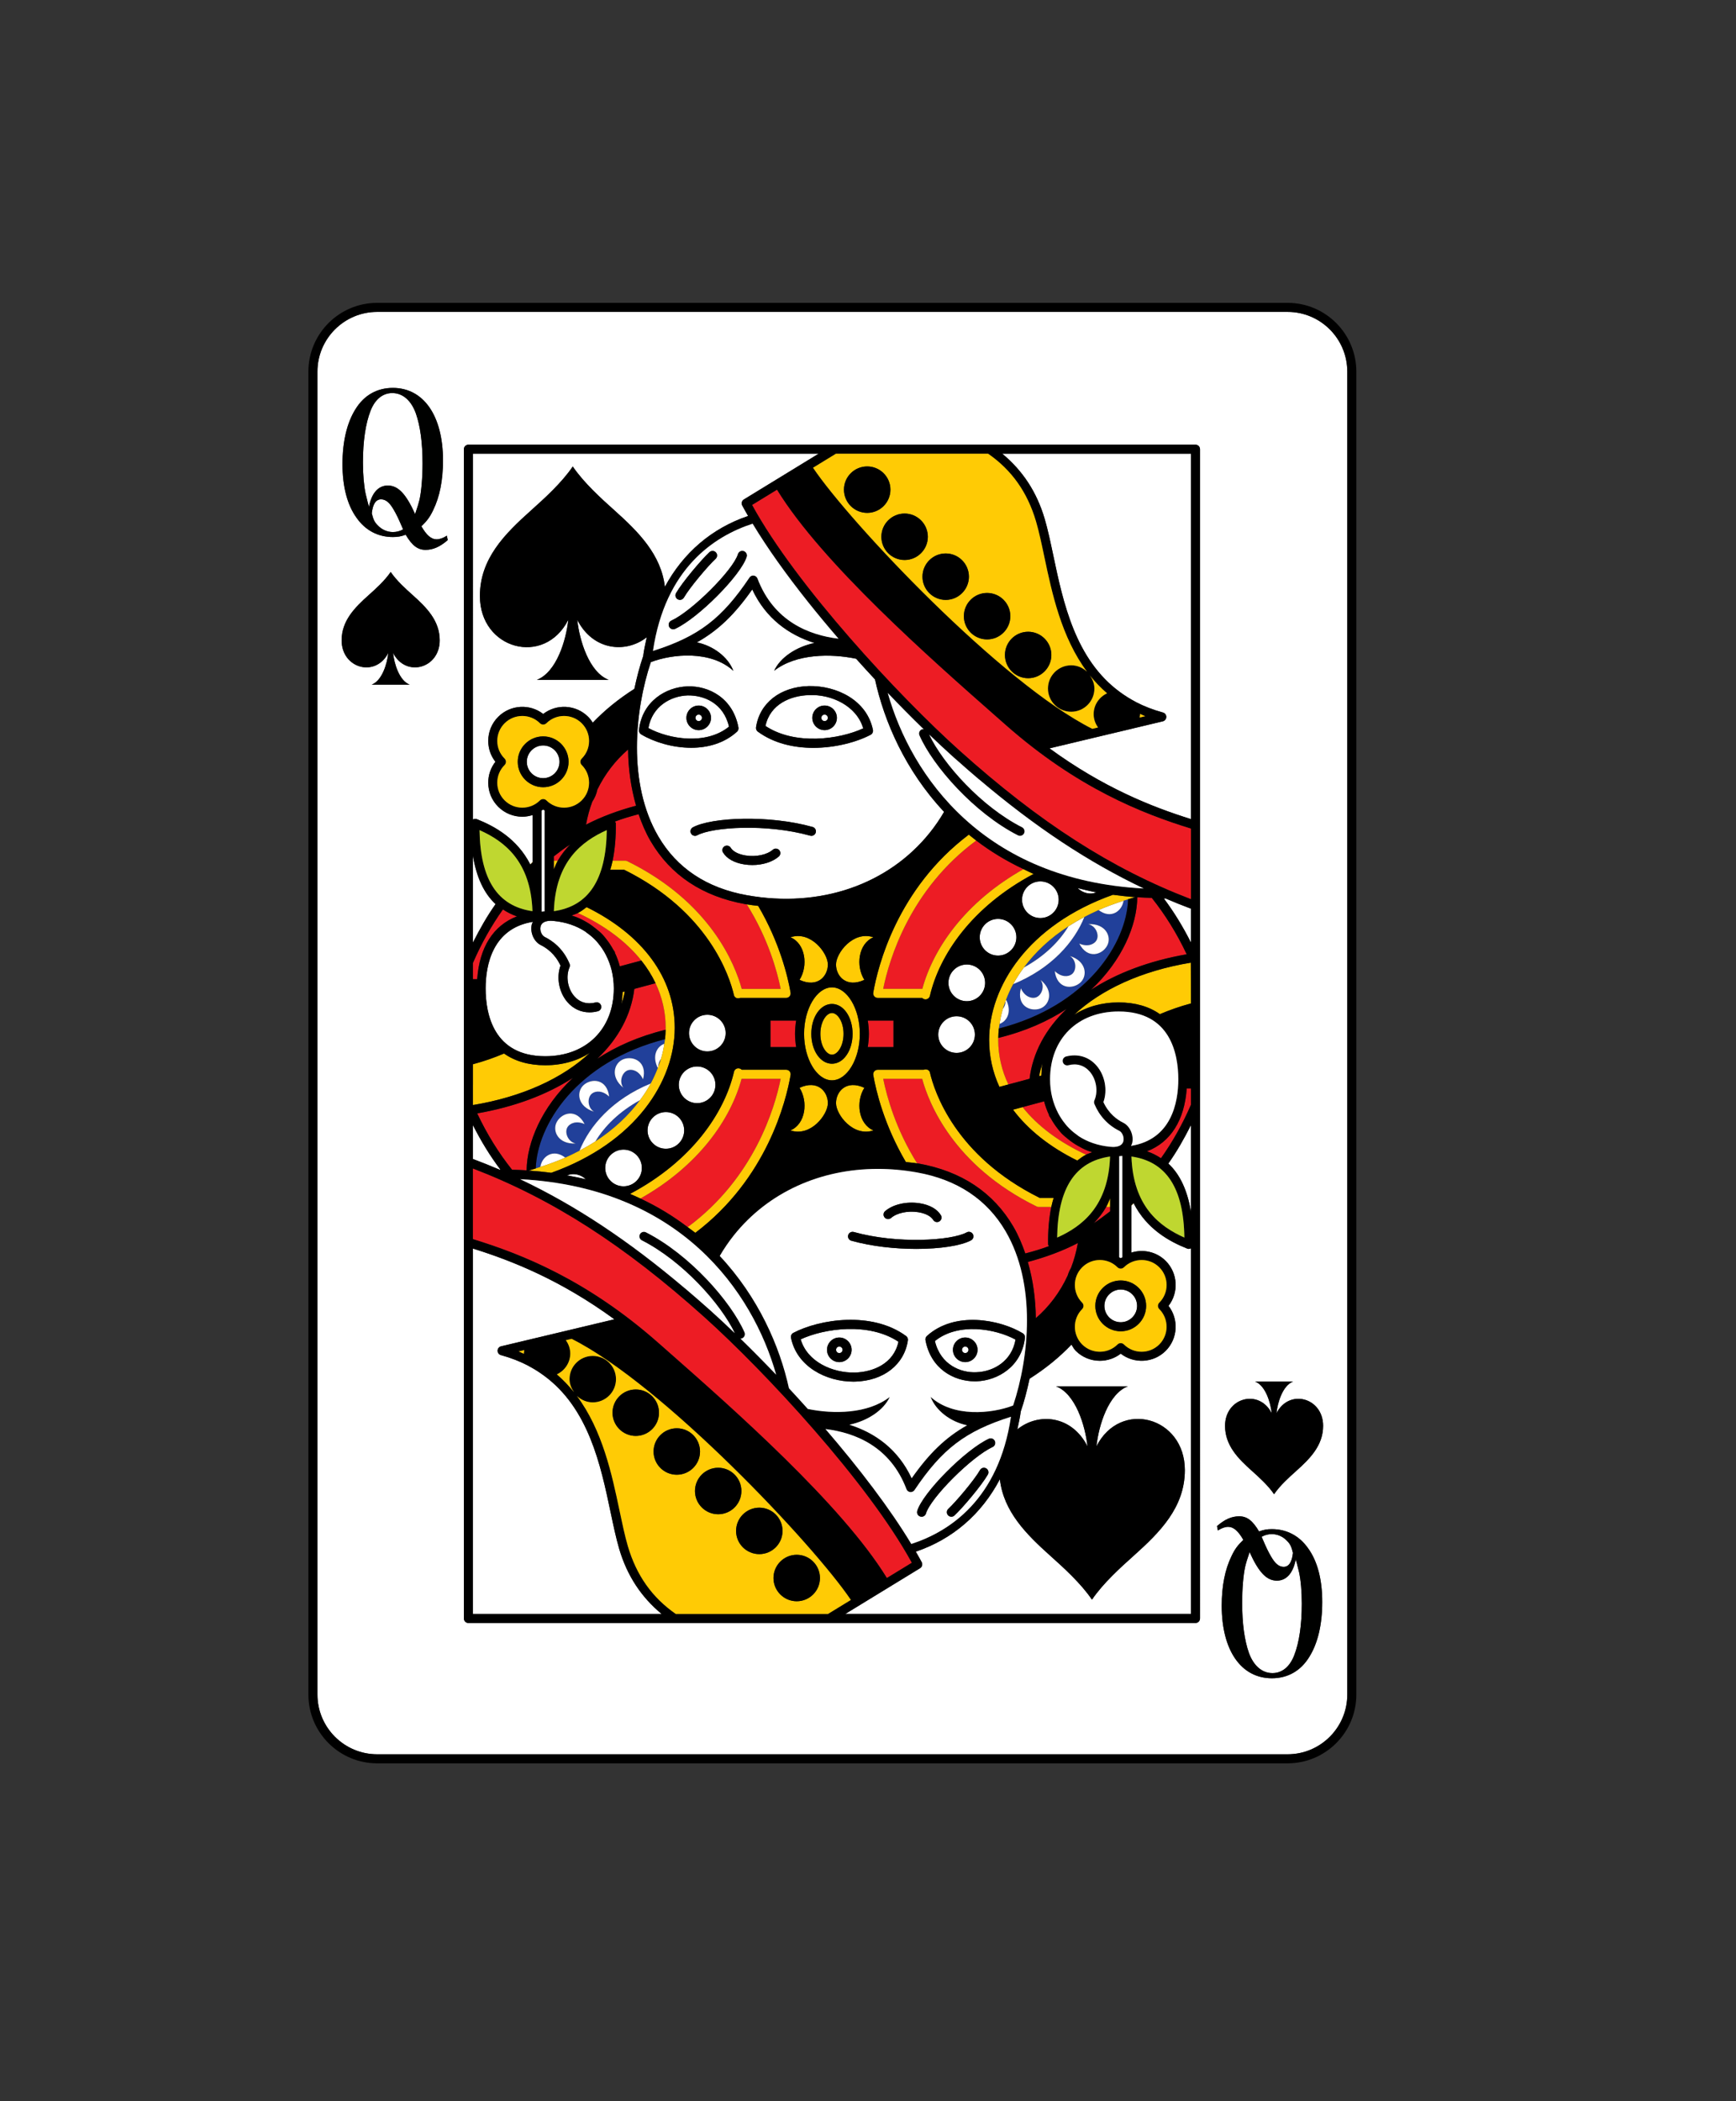 <?xml version="1.0" encoding="utf-8"?>
<!-- Generator: Adobe Illustrator 23.0.2, SVG Export Plug-In . SVG Version: 6.00 Build 0)  -->
<svg version="1.1" id="Layer_1" xmlns="http://www.w3.org/2000/svg" xmlns:xlink="http://www.w3.org/1999/xlink" x="0px" y="0px"
	 viewBox="0 0 82.452 99.776" style="enable-background:new 0 0 82.452 99.776;" xml:space="preserve">
<rect x="0" y="0" width="82.452" height="99.776" fill="#333333" stroke="none"/>
<style type="text/css">
	.st0{fill:#FFFFFF;}
	.st1{fill:#ED1C24;}
	.st2{fill:#FFCB05;}
	.st3{fill:#21409A;}
	.st4{fill:#D4D5D6;}
	.st5{fill:#000100;}
	.st6{fill:#300505;}
	.st7{fill:#BFD730;}
	.st8{fill:#F15A22;}
</style>
<g>
	<path class="st0" d="M29.409,73.546c-0.149-0.508-0.274-1.103-0.407-1.732c-0.473-2.253-1.045-4.937-3.161-6.49
		c-0.237-0.175-0.489-0.333-0.749-0.469c-0.003-0.002-0.004-0.006-0.008-0.008c-0.387-0.2-0.816-0.369-1.292-0.5
		c-0.095-0.026-0.16-0.113-0.158-0.211s0.069-0.183,0.165-0.206l4.581-1.092l0.802-0.191c-2.552-1.863-4.865-2.781-6.719-3.359
		v17.35h8.962C30.464,75.843,29.789,74.835,29.409,73.546z"/>
	<path class="st0" d="M22.641,38.895c0.871,0.347,1.921,0.934,2.544,2.151c0.038-0.035,0.07-0.078,0.109-0.112v-2.232
		c-0.158,0.05-0.322,0.079-0.486,0.079c-0.414,0-0.828-0.157-1.144-0.472c-0.307-0.306-0.475-0.712-0.475-1.145
		c0-0.364,0.119-0.709,0.34-0.992c-0.221-0.282-0.34-0.627-0.34-0.991c0-0.432,0.168-0.838,0.474-1.144
		c0.584-0.582,1.504-0.626,2.136-0.135c0.634-0.491,1.553-0.447,2.135,0.134v0c0.085,0.085,0.157,0.18,0.22,0.279
		c0.56-0.586,1.216-1.123,1.975-1.605c0.117-0.554,0.256-1.084,0.418-1.552c0.038-0.313,0.108-0.603,0.17-0.898
		c-0.995,0.779-2.556,0.635-3.3-0.828c0.106,0.988,0.565,2.491,1.493,2.85h-3.413c0.93-0.359,1.388-1.863,1.493-2.85
		c-1.137,2.239-4.198,1.404-4.198-1.13c0-1.774,1.184-2.952,2.43-4.067c0.623-0.558,1.451-1.303,1.981-2.085
		c0.532,0.782,1.359,1.527,1.982,2.085c1.138,1.019,2.215,2.097,2.393,3.629c0.873-1.617,2.225-2.778,3.953-3.364
		c-0.096-0.168-0.194-0.338-0.28-0.5c-0.053-0.101-0.019-0.225,0.078-0.284l1.534-0.939c0,0,0,0,0.001,0l1.333-0.816c0,0,0,0,0,0
		l0.682-0.417H22.462v17.369C22.517,38.884,22.582,38.872,22.641,38.895z"/>
	<path class="st0" d="M49.618,24.639c0.15,0.508,0.275,1.104,0.408,1.733c0.474,2.256,1.047,4.943,3.17,6.494
		c0.233,0.17,0.481,0.327,0.741,0.463c0.003,0.001,0.004,0.005,0.006,0.006c0.387,0.2,0.815,0.369,1.292,0.5
		c0.095,0.026,0.16,0.113,0.158,0.211s-0.069,0.183-0.165,0.206l-1.375,0.328c-0.001,0-0.001,0.001-0.001,0.001l-1.228,0.292
		c0,0-0.001,0-0.001,0l-0.725,0.173c0,0,0,0,0,0l-2.051,0.49c2.552,1.864,4.866,2.782,6.718,3.359V21.546h-8.962
		C48.563,22.341,49.238,23.349,49.618,24.639z"/>
	<path class="st0" d="M56.467,59.305c-0.027,0-0.054-0.005-0.079-0.015c-0.871-0.347-1.921-0.934-2.544-2.152
		c-0.037,0.035-0.071,0.078-0.109,0.112v2.23c0.558-0.175,1.191-0.045,1.631,0.394c0.581,0.582,0.626,1.501,0.134,2.135
		c0.491,0.634,0.447,1.553-0.134,2.136c-0.581,0.581-1.5,0.626-2.136,0.134c-0.291,0.226-0.642,0.338-0.992,0.338
		c-0.414,0-0.828-0.158-1.144-0.472c0,0,0,0,0,0c-0.088-0.088-0.14-0.195-0.203-0.297c-0.563,0.593-1.225,1.135-1.991,1.621
		c-0.118,0.555-0.256,1.085-0.418,1.553c-0.036,0.297-0.104,0.571-0.162,0.852c0.993-0.807,2.579-0.675,3.33,0.804
		c-0.105-0.987-0.565-2.491-1.493-2.85h3.412c-0.928,0.359-1.387,1.863-1.492,2.85c1.137-2.239,4.198-1.404,4.198,1.129
		c0,1.775-1.185,2.953-2.43,4.068c-0.623,0.557-1.45,1.302-1.981,2.085c-0.532-0.782-1.359-1.527-1.981-2.085
		c-1.139-1.02-2.216-2.098-2.393-3.632c-0.871,1.655-2.238,2.843-3.993,3.438c0.097,0.169,0.195,0.338,0.281,0.501
		c0.026,0.05,0.031,0.106,0.017,0.157c-0.014,0.051-0.047,0.097-0.095,0.127l-3.551,2.172h16.417V59.275
		C56.534,59.291,56.502,59.305,56.467,59.305z"/>
	<path class="st0" d="M55.353,42.663c-0.017,0-0.035,0.001-0.052,0.001c-0.009,0-0.016-0.001-0.025-0.001
		c0.482,0.641,0.91,1.343,1.289,2.095V43.15C56.157,42.996,55.753,42.834,55.353,42.663z"/>
	<path class="st0" d="M56.565,53.427c-0.325,0.644-0.675,1.262-1.075,1.825c0.557,0.514,0.909,1.287,1.075,2.289V53.427z"/>
	<path class="st0" d="M61.584,74.194c-0.014-0.036-0.027-0.082-0.04-0.154c-0.123,0.654-0.441,1.018-0.897,1.018
		c-0.489,0-0.862-0.391-1.297-1.355c-0.123,0.364-0.17,0.518-0.21,0.691c-0.088,0.4-0.143,1.054-0.143,1.718
		c0,0.972,0.108,1.773,0.319,2.372c0.224,0.618,0.625,0.964,1.121,0.964c0.455,0,0.821-0.3,1.032-0.845
		c0.237-0.609,0.36-1.446,0.36-2.455c0-0.573-0.048-1.118-0.13-1.49C61.693,74.63,61.652,74.457,61.584,74.194z"/>
	<path class="st0" d="M19.751,19.629c-0.224-0.618-0.625-0.964-1.121-0.964c-0.455,0-0.821,0.3-1.032,0.845
		c-0.237,0.609-0.36,1.445-0.36,2.455c0,0.573,0.048,1.118,0.129,1.49c0.007,0.027,0.047,0.2,0.115,0.464
		c0.014,0.036,0.027,0.082,0.041,0.155c0.122-0.654,0.441-1.018,0.896-1.018c0.489,0,0.862,0.391,1.297,1.355
		c0.123-0.364,0.17-0.518,0.21-0.691c0.088-0.4,0.143-1.055,0.143-1.718C20.069,21.029,19.961,20.23,19.751,19.629z"/>
	<path class="st0" d="M23.728,55.543c0.014,0,0.027,0,0.041,0c-0.489-0.647-0.923-1.356-1.307-2.116v1.608
		C22.888,55.196,23.31,55.364,23.728,55.543z"/>
	<path class="st0" d="M61.155,14.811H17.914c-1.564,0-2.837,1.272-2.837,2.836v62.82c0,1.563,1.272,2.836,2.837,2.836h43.241
		c1.563,0,2.835-1.272,2.835-2.836v-62.82C63.99,16.083,62.719,14.811,61.155,14.811z M18.669,31.004
		c0.055,0.521,0.297,1.316,0.787,1.506h-1.801c0.491-0.19,0.733-0.984,0.787-1.506c-0.599,1.183-2.216,0.742-2.216-0.596
		c0-0.937,0.626-1.559,1.283-2.148c0.33-0.294,0.767-0.687,1.046-1.1c0.282,0.413,0.717,0.806,1.047,1.1
		c0.657,0.589,1.282,1.211,1.282,2.148C20.884,31.746,19.269,32.187,18.669,31.004z M20.212,26.11c-0.373,0-0.638-0.2-0.944-0.718
		c-0.224,0.082-0.38,0.109-0.611,0.109c-0.706,0-1.311-0.318-1.732-0.927c-0.435-0.609-0.659-1.473-0.659-2.536
		c0-1.064,0.211-1.963,0.618-2.609c0.408-0.663,1.025-1.009,1.773-1.009c1.467,0,2.383,1.327,2.383,3.445
		c0,0.936-0.156,1.727-0.469,2.363c-0.149,0.318-0.292,0.509-0.557,0.764c0.245,0.427,0.469,0.618,0.72,0.618
		c0.143,0,0.306-0.054,0.489-0.172l0.041,0.209C20.898,25.965,20.572,26.11,20.212,26.11z M56.995,39.189v2.894v0.921v2.677v0.004
		v0.733v1.397v3.657v1.032v24.349c0,0.119-0.096,0.215-0.215,0.215H39.385H32.03h-9.783c-0.119,0-0.215-0.096-0.215-0.215V58.995
		v-2.893v-0.922v-2.676v-0.006v-0.733V50.37v-3.658v-1.031v-24.35c0-0.119,0.096-0.215,0.215-0.215h17.396h7.354h9.783
		c0.119,0,0.215,0.096,0.215,0.215V39.189z M62.182,78.684c-0.408,0.663-1.026,1.009-1.773,1.009c-1.467,0-2.383-1.327-2.383-3.445
		c0-0.936,0.156-1.727,0.469-2.363c0.149-0.318,0.292-0.509,0.557-0.764c-0.245-0.427-0.469-0.618-0.72-0.618
		c-0.143,0-0.306,0.055-0.489,0.173l-0.041-0.209c0.367-0.318,0.693-0.464,1.053-0.464c0.373,0,0.638,0.2,0.944,0.718
		c0.224-0.082,0.38-0.109,0.611-0.109c0.706,0,1.311,0.318,1.732,0.927c0.435,0.609,0.659,1.473,0.659,2.536
		C62.8,77.139,62.589,78.038,62.182,78.684z M61.56,69.853c-0.33,0.295-0.768,0.688-1.047,1.101
		c-0.281-0.413-0.716-0.806-1.046-1.101c-0.658-0.588-1.283-1.211-1.283-2.147c0-1.337,1.616-1.778,2.216-0.597
		c-0.055-0.521-0.298-1.315-0.788-1.505h1.802c-0.49,0.189-0.733,0.983-0.788,1.505c0.6-1.182,2.216-0.741,2.216,0.597
		C62.842,68.642,62.216,69.265,61.56,69.853z"/>
	<path class="st0" d="M18.101,23.711c-0.245,0-0.394,0.218-0.441,0.663c0.068,0.282,0.122,0.409,0.265,0.554
		c0.197,0.218,0.462,0.336,0.734,0.336c0.17,0,0.326-0.036,0.489-0.127c-0.238-0.554-0.306-0.691-0.448-0.937
		C18.501,23.856,18.318,23.711,18.101,23.711z"/>
	<path class="st0" d="M22.462,44.759c0.325-0.644,0.676-1.263,1.076-1.826c-0.559-0.516-0.911-1.292-1.076-2.298V44.759z"/>
	<path class="st0" d="M60.966,74.403c0.245,0,0.394-0.218,0.441-0.663c-0.068-0.282-0.122-0.409-0.265-0.554
		c-0.197-0.218-0.462-0.337-0.734-0.337c-0.169,0-0.326,0.036-0.489,0.127c0.238,0.554,0.306,0.691,0.448,0.937
		C60.566,74.257,60.749,74.403,60.966,74.403z"/>
	<path d="M61.155,14.381H17.914c-1.802,0-3.267,1.465-3.267,3.266v62.82c0,1.801,1.465,3.266,3.267,3.266h43.241
		c1.8,0,3.265-1.465,3.265-3.266v-62.82C64.42,15.846,62.955,14.381,61.155,14.381z M63.99,80.467c0,1.563-1.271,2.836-2.835,2.836
		H17.914c-1.564,0-2.837-1.272-2.837-2.836v-62.82c0-1.563,1.272-2.836,2.837-2.836h43.241c1.563,0,2.835,1.272,2.835,2.836V80.467z
		"/>
	<path class="st5" d="M20.735,25.61c-0.251,0-0.475-0.19-0.72-0.618c0.265-0.255,0.407-0.445,0.557-0.764
		c0.313-0.636,0.469-1.427,0.469-2.363c0-2.118-0.917-3.445-2.383-3.445c-0.747,0-1.365,0.346-1.773,1.009
		c-0.407,0.646-0.618,1.545-0.618,2.609c0,1.064,0.224,1.927,0.659,2.536c0.421,0.609,1.025,0.927,1.732,0.927
		c0.231,0,0.387-0.027,0.611-0.109c0.306,0.518,0.571,0.718,0.944,0.718c0.36,0,0.686-0.145,1.053-0.464l-0.041-0.209
		C21.041,25.556,20.878,25.61,20.735,25.61z M18.657,25.265c-0.271,0-0.537-0.118-0.734-0.336c-0.143-0.145-0.197-0.273-0.265-0.554
		c0.047-0.445,0.197-0.663,0.441-0.663c0.217,0,0.4,0.145,0.597,0.49c0.143,0.245,0.21,0.382,0.448,0.937
		C18.983,25.228,18.827,25.265,18.657,25.265z M19.716,24.411c-0.435-0.964-0.808-1.355-1.297-1.355
		c-0.455,0-0.774,0.364-0.896,1.018c-0.014-0.072-0.027-0.118-0.041-0.155c-0.068-0.263-0.108-0.436-0.115-0.464
		c-0.081-0.372-0.129-0.918-0.129-1.49c0-1.009,0.123-1.846,0.36-2.455c0.211-0.545,0.577-0.845,1.032-0.845
		c0.496,0,0.897,0.346,1.121,0.964c0.21,0.6,0.319,1.4,0.319,2.372c0,0.664-0.054,1.318-0.143,1.718
		C19.886,23.892,19.839,24.047,19.716,24.411z"/>
	<path d="M19.602,28.26c-0.33-0.294-0.765-0.687-1.047-1.1c-0.279,0.413-0.716,0.806-1.046,1.1
		c-0.657,0.589-1.283,1.211-1.283,2.148c0,1.338,1.617,1.779,2.216,0.596c-0.054,0.521-0.297,1.316-0.787,1.506h1.801
		c-0.491-0.19-0.732-0.984-0.787-1.506c0.6,1.183,2.215,0.742,2.215-0.596C20.884,29.471,20.259,28.848,19.602,28.26z"/>
	<path class="st5" d="M60.41,72.612c-0.231,0-0.387,0.027-0.611,0.109c-0.306-0.518-0.571-0.718-0.944-0.718
		c-0.36,0-0.686,0.145-1.053,0.464l0.041,0.209c0.183-0.118,0.346-0.173,0.489-0.173c0.251,0,0.475,0.191,0.72,0.618
		c-0.265,0.254-0.407,0.445-0.557,0.764c-0.313,0.637-0.469,1.427-0.469,2.363c0,2.118,0.917,3.445,2.383,3.445
		c0.747,0,1.365-0.346,1.773-1.009c0.407-0.646,0.618-1.545,0.618-2.609c0-1.064-0.224-1.927-0.659-2.536
		C61.72,72.931,61.116,72.612,60.41,72.612z M60.41,72.848c0.272,0,0.537,0.118,0.734,0.337c0.143,0.145,0.197,0.273,0.265,0.554
		c-0.047,0.445-0.197,0.663-0.441,0.663c-0.217,0-0.4-0.145-0.597-0.49c-0.143-0.246-0.21-0.382-0.448-0.937
		C60.084,72.885,60.24,72.848,60.41,72.848z M61.469,78.603c-0.211,0.545-0.578,0.845-1.032,0.845c-0.496,0-0.897-0.346-1.121-0.964
		c-0.21-0.599-0.319-1.4-0.319-2.372c0-0.664,0.054-1.318,0.143-1.718c0.04-0.173,0.088-0.327,0.21-0.691
		c0.435,0.964,0.808,1.355,1.297,1.355c0.455,0,0.774-0.364,0.897-1.018c0.013,0.072,0.027,0.118,0.04,0.154
		c0.068,0.264,0.108,0.436,0.115,0.464c0.082,0.372,0.13,0.918,0.13,1.49C61.829,77.157,61.707,77.993,61.469,78.603z"/>
	<path d="M60.626,67.109c0.055-0.521,0.298-1.315,0.788-1.505h-1.802c0.49,0.189,0.733,0.983,0.788,1.505
		c-0.6-1.182-2.216-0.741-2.216,0.597c0,0.936,0.625,1.559,1.283,2.147c0.33,0.295,0.765,0.688,1.046,1.101
		c0.279-0.413,0.717-0.806,1.047-1.101c0.656-0.588,1.282-1.211,1.282-2.147C62.842,66.368,61.226,65.927,60.626,67.109z"/>
	<path class="st1" d="M28.372,37.494c-0.042,0.207-0.124,0.402-0.243,0.577c-0.126,0.344-0.227,0.707-0.295,1.087
		c0.747-0.386,1.545-0.677,2.377-0.898c-0.249-0.864-0.372-1.768-0.38-2.669C29.241,36.1,28.738,36.741,28.372,37.494z"/>
	<path class="st1" d="M50.711,60.567c0.037-0.127,0.089-0.246,0.158-0.362c0.142-0.371,0.251-0.765,0.325-1.178
		c-0.747,0.385-1.545,0.677-2.377,0.897c0.249,0.864,0.372,1.768,0.38,2.669C49.818,62.057,50.341,61.373,50.711,60.567z"/>
	<path class="st1" d="M54.015,42.605c-0.01,1.311-0.704,2.998-2.2,4.399c1.218-0.793,2.765-1.379,4.547-1.689
		c-0.464-0.986-1.02-1.88-1.657-2.678C54.472,42.63,54.241,42.62,54.015,42.605z"/>
	<path class="st1" d="M27.446,43.354c-0.093,0.048-0.198,0.08-0.298,0.119c0.067,0.021,0.135,0.04,0.2,0.064
		c0.19,0.071,0.365,0.164,0.534,0.263c0.143,0.083,0.273,0.18,0.401,0.282c0.117,0.094,0.233,0.188,0.336,0.296
		c0.073,0.078,0.138,0.163,0.204,0.249c0.11,0.142,0.208,0.292,0.296,0.452c0.025,0.046,0.061,0.081,0.084,0.128
		c0.006,0.012-0.001,0.025,0.002,0.037c0.097,0.202,0.173,0.416,0.233,0.641l1.023-0.275C29.749,44.717,28.728,43.949,27.446,43.354
		z"/>
	<path class="st1" d="M22.462,46.497h0.202c0.108-1.512,0.763-2.549,1.886-2.982c-0.241-0.084-0.461-0.195-0.663-0.33
		c-0.546,0.769-1.025,1.617-1.425,2.54V46.497z"/>
	<path class="st1" d="M56.565,51.687h-0.201c-0.108,1.512-0.762,2.55-1.886,2.983c0.241,0.084,0.461,0.195,0.663,0.329
		c0.546-0.769,1.024-1.616,1.424-2.539V51.687z"/>
	<path class="st1" d="M31.137,46.687l-1.009,0.271c-0.149,1.24-0.765,2.371-1.758,3.315c0.888-0.584,1.965-1.064,3.244-1.376
		c0.001-0.031,0.005-0.062,0.005-0.092C31.618,48.059,31.451,47.349,31.137,46.687z"/>
	<path class="st1" d="M37.08,51.227h-1.859c-0.518,1.914-2.026,4.12-4.805,5.686c0.831,0.391,1.577,0.849,2.246,1.359
		C35.814,55.942,36.798,52.625,37.08,51.227z"/>
	<path class="st1" d="M25.011,55.574c0.012-1.31,0.706-2.994,2.199-4.392c-1.218,0.793-2.764,1.378-4.546,1.688
		c0.464,0.985,1.019,1.878,1.655,2.675C24.553,55.552,24.786,55.559,25.011,55.574z"/>
	<path class="st1" d="M41.947,46.958h1.86c0.518-1.914,2.026-4.12,4.807-5.686c-0.831-0.392-1.578-0.849-2.247-1.359
		C43.217,42.242,42.23,45.559,41.947,46.958z"/>
	<path class="st1" d="M51.582,54.83c0.092-0.048,0.197-0.08,0.297-0.119c-0.069-0.021-0.137-0.041-0.203-0.066
		c-0.173-0.065-0.331-0.151-0.488-0.24c-0.161-0.091-0.31-0.195-0.452-0.31c-0.113-0.091-0.226-0.182-0.326-0.287
		c-0.075-0.08-0.141-0.167-0.208-0.255c-0.108-0.139-0.205-0.287-0.291-0.445c-0.026-0.047-0.063-0.084-0.087-0.133
		c-0.006-0.013,0.001-0.026-0.002-0.039c-0.096-0.201-0.173-0.415-0.232-0.64l-1.024,0.275C49.278,53.467,50.3,54.235,51.582,54.83z
		"/>
	<path class="st1" d="M47.891,51.497l1.009-0.271c0.149-1.24,0.765-2.371,1.759-3.316c-0.888,0.584-1.966,1.065-3.245,1.377
		c-0.001,0.03-0.005,0.062-0.005,0.092C47.409,50.126,47.577,50.836,47.891,51.497z"/>
	<path class="st1" d="M27.08,40.101c-0.268,0.174-0.524,0.367-0.777,0.565v0.208h0.188C26.662,40.573,26.865,40.325,27.08,40.101z"
		/>
	<path class="st1" d="M30.896,39.934c-0.235-0.402-0.413-0.831-0.565-1.27c-0.382,0.1-0.76,0.211-1.125,0.349
		c0.014,0.028,0.043,0.048,0.043,0.08c0.01,0.668-0.045,1.256-0.152,1.781h0.602c0.033,0,0.065,0.007,0.095,0.022
		c3.963,1.946,5.125,4.92,5.435,6.063h1.852c-0.171-0.848-0.599-2.403-1.612-4.015c-0.021-0.004-0.042-0.005-0.064-0.009
		C33.363,42.569,31.847,41.56,30.896,39.934z"/>
	<path class="st1" d="M51.951,58.082c0.267-0.174,0.523-0.367,0.776-0.564v-0.207h-0.188C52.368,57.611,52.165,57.859,51.951,58.082
		z"/>
	<path class="st1" d="M48.132,58.251c0.235,0.402,0.413,0.831,0.565,1.27c0.383-0.1,0.76-0.211,1.126-0.349
		c-0.013-0.028-0.042-0.047-0.043-0.079c-0.01-0.668,0.045-1.257,0.152-1.782H49.33c-0.033,0-0.065-0.007-0.095-0.022
		c-3.965-1.947-5.127-4.921-5.437-6.063h-1.851c0.171,0.849,0.6,2.404,1.613,4.016c0.021,0.004,0.042,0.004,0.064,0.007
		C45.665,55.615,47.182,56.625,48.132,58.251z"/>
	<path class="st2" d="M22.462,52.456c0.001,0.001,0.001,0.002,0.001,0.003l0.007,0.014c2.352-0.389,4.261-1.279,5.54-2.473
		c-0.583,0.374-1.302,0.584-2.112,0.584c-0.786,0-1.443-0.193-1.958-0.557c-0.459,0.194-0.947,0.369-1.477,0.509v0.973V52.456z"/>
	<path class="st2" d="M29.674,47.08l-0.105,0.028c-0.008,0.198-0.018,0.395-0.052,0.581C29.579,47.489,29.641,47.288,29.674,47.08z"
		/>
	<path class="st2" d="M29.433,47.994c0.023-0.06,0.032-0.123,0.053-0.184C29.472,47.874,29.45,47.932,29.433,47.994z"/>
	<path class="st3" d="M25.667,55.4c0.067-0.46,0.583-0.887,1.183-0.43c0.234-0.104,0.458-0.214,0.674-0.328
		c0.479-1.191,1.567-2.448,3.385-3.192c0.132-0.242,0.241-0.487,0.335-0.732c-0.291-0.57-0.051-1.024,0.308-1.156
		c0.011-0.072,0.026-0.145,0.034-0.217c-4.216,1.077-6.077,4.082-6.141,6.139c0.075-0.023,0.147-0.047,0.221-0.071
		C25.667,55.409,25.666,55.405,25.667,55.4z M29.629,50.291c0.461-0.161,1.129,0.128,0.911,0.962
		c-0.18-0.393-0.495-0.495-0.697-0.437c-0.305,0.087-0.453,0.562-0.233,0.84C28.96,51.136,29.167,50.451,29.629,50.291z
		 M27.73,51.513c0.37-0.318,1.097-0.295,1.201,0.559c-0.311-0.301-0.642-0.277-0.809-0.15c-0.251,0.193-0.214,0.689,0.092,0.866
		C27.419,52.546,27.361,51.832,27.73,51.513z M26.447,53.273c0.234-0.428,0.924-0.66,1.32,0.104
		c-0.397-0.173-0.698-0.036-0.81,0.141c-0.168,0.269,0.04,0.721,0.389,0.78C26.514,54.349,26.211,53.701,26.447,53.273z"/>
	<path class="st3" d="M31.269,50.65c0.046-0.124,0.09-0.248,0.127-0.372C31.309,50.383,31.268,50.514,31.269,50.65z"/>
	<path class="st0" d="M28.215,52.789c-0.307-0.177-0.343-0.673-0.092-0.866c0.167-0.127,0.497-0.151,0.809,0.15
		c-0.104-0.854-0.831-0.877-1.201-0.559C27.361,51.832,27.419,52.546,28.215,52.789z"/>
	<path class="st0" d="M27.346,54.298c-0.349-0.059-0.557-0.51-0.389-0.78c0.112-0.177,0.413-0.314,0.81-0.141
		c-0.396-0.765-1.086-0.533-1.32-0.104C26.211,53.701,26.514,54.349,27.346,54.298z"/>
	<path class="st0" d="M25.667,55.4c-0.001,0.004,0.001,0.009,0,0.013c0.415-0.134,0.814-0.279,1.183-0.442
		C26.25,54.513,25.734,54.941,25.667,55.4z"/>
	<path class="st0" d="M29.611,51.655c-0.22-0.278-0.072-0.752,0.233-0.84c0.202-0.057,0.517,0.044,0.697,0.437
		c0.218-0.834-0.451-1.122-0.911-0.962C29.167,50.451,28.96,51.136,29.611,51.655z"/>
	<path class="st0" d="M31.245,50.718c0.009-0.022,0.016-0.045,0.025-0.068c-0.001-0.136,0.04-0.268,0.127-0.372
		c0.071-0.24,0.121-0.479,0.157-0.716C31.194,49.694,30.954,50.148,31.245,50.718z"/>
	<path class="st3" d="M28.277,54.204c0.894-0.578,1.595-1.25,2.123-1.963C29.412,52.781,28.71,53.483,28.277,54.204z"/>
	<path class="st0" d="M27.524,54.642c0.264-0.139,0.515-0.285,0.753-0.439c0.433-0.721,1.135-1.423,2.123-1.963
		c0.192-0.259,0.364-0.523,0.51-0.791C29.091,52.194,28.003,53.452,27.524,54.642z"/>
	<path class="st3" d="M47.758,47.533c-0.046,0.125-0.091,0.249-0.128,0.374C47.718,47.803,47.76,47.67,47.758,47.533z"/>
	<path class="st3" d="M53.361,42.784c-0.067,0.46-0.583,0.887-1.183,0.43c-0.234,0.104-0.458,0.214-0.674,0.328
		c-0.479,1.19-1.567,2.447-3.386,3.192c-0.132,0.242-0.241,0.486-0.335,0.732c0.291,0.571,0.052,1.025-0.309,1.157
		c-0.011,0.072-0.026,0.145-0.034,0.217c4.215-1.077,6.076-4.082,6.141-6.139c-0.075,0.023-0.147,0.047-0.22,0.071
		C53.36,42.776,53.361,42.78,53.361,42.784z M49.398,47.894c-0.461,0.161-1.128-0.128-0.91-0.962
		c0.179,0.394,0.494,0.495,0.696,0.437c0.305-0.087,0.453-0.561,0.233-0.84C50.068,47.048,49.859,47.733,49.398,47.894z
		 M51.299,46.671c-0.371,0.319-1.097,0.296-1.201-0.558c0.311,0.3,0.641,0.278,0.808,0.15c0.252-0.193,0.214-0.69-0.091-0.866
		C51.61,45.639,51.667,46.353,51.299,46.671z M52.582,44.911c-0.235,0.429-0.925,0.66-1.321-0.104
		c0.397,0.172,0.699,0.036,0.81-0.142c0.168-0.269-0.04-0.72-0.389-0.779C52.513,43.835,52.817,44.484,52.582,44.911z"/>
	<path class="st0" d="M50.814,45.397c0.306,0.176,0.343,0.672,0.091,0.866c-0.167,0.128-0.496,0.15-0.808-0.15
		c0.104,0.854,0.83,0.877,1.201,0.558C51.667,46.353,51.61,45.639,50.814,45.397z"/>
	<path class="st0" d="M51.682,43.886c0.349,0.059,0.557,0.51,0.389,0.779c-0.111,0.179-0.413,0.314-0.81,0.142
		c0.396,0.764,1.086,0.533,1.321,0.104C52.817,44.484,52.513,43.835,51.682,43.886z"/>
	<path class="st0" d="M53.361,42.784c0.001-0.004,0-0.008,0-0.012c-0.415,0.134-0.814,0.278-1.183,0.442
		C52.778,43.671,53.294,43.244,53.361,42.784z"/>
	<path class="st0" d="M49.417,46.529c0.22,0.278,0.072,0.753-0.233,0.84c-0.202,0.058-0.517-0.043-0.696-0.437
		c-0.218,0.833,0.449,1.122,0.91,0.962C49.859,47.733,50.068,47.048,49.417,46.529z"/>
	<path class="st0" d="M47.782,47.466c-0.009,0.022-0.016,0.045-0.024,0.067c0.002,0.137-0.04,0.269-0.128,0.374
		c-0.07,0.24-0.12,0.478-0.157,0.716C47.834,48.491,48.074,48.037,47.782,47.466z"/>
	<path class="st3" d="M50.752,43.98c-0.895,0.578-1.596,1.25-2.124,1.963C49.616,45.403,50.319,44.701,50.752,43.98z"/>
	<path class="st0" d="M51.504,43.542c-0.264,0.139-0.515,0.285-0.752,0.438c-0.433,0.721-1.136,1.423-2.124,1.963
		c-0.192,0.259-0.364,0.523-0.51,0.791C49.937,45.989,51.025,44.732,51.504,43.542z"/>
	<path class="st2" d="M25.189,41.057c0.035-0.033,0.068-0.07,0.104-0.103v-0.019c-0.038,0.035-0.071,0.077-0.109,0.112
		C25.186,41.05,25.187,41.054,25.189,41.057z"/>
	<path class="st2" d="M53.84,57.128c-0.035,0.033-0.068,0.07-0.104,0.103v0.019c0.038-0.034,0.071-0.077,0.109-0.112
		C53.842,57.135,53.841,57.132,53.84,57.128z"/>
	<path class="st2" d="M43.799,51.227c0.31,1.142,1.472,4.116,5.437,6.063c0.029,0.015,0.062,0.022,0.095,0.022h0.602
		c0.031-0.151,0.071-0.29,0.112-0.43H49.38c-4.021-1.994-5.007-5.06-5.213-5.954c-0.024-0.107-0.126-0.157-0.234-0.147
		c-0.021,0.002-0.039,0.008-0.058,0.017h-2.187c-0.063,0-0.124,0.028-0.165,0.077c-0.04,0.048-0.058,0.112-0.047,0.175
		c0.13,0.747,0.519,2.385,1.549,4.131c0.179,0.022,0.356,0.032,0.536,0.063c-1.013-1.612-1.442-3.167-1.613-4.016H43.799z"/>
	<path class="st2" d="M35.228,46.958c-0.31-1.142-1.472-4.116-5.435-6.063c-0.029-0.015-0.062-0.022-0.095-0.022h-0.602
		c-0.031,0.151-0.072,0.29-0.112,0.43h0.664c4.019,1.993,5.005,5.059,5.211,5.954c0.025,0.107,0.128,0.161,0.234,0.147
		c0.021-0.002,0.039-0.008,0.058-0.017h2.187c0.063,0,0.124-0.028,0.164-0.076c0.041-0.049,0.059-0.113,0.048-0.175
		c-0.129-0.746-0.516-2.378-1.54-4.12c-0.181-0.022-0.361-0.042-0.542-0.073c1.013,1.612,1.441,3.167,1.612,4.015H35.228z"/>
	<path class="st2" d="M25.108,55.583c0.367,0.027,0.727,0.061,1.075,0.108c4.03-1.441,5.864-4.368,5.864-6.886
		c0-2.388-1.542-4.429-4.185-5.73c-0.132,0.102-0.266,0.201-0.416,0.279c1.282,0.595,2.303,1.363,3.015,2.257
		c0.271,0.341,0.497,0.7,0.675,1.076c0.314,0.662,0.481,1.372,0.481,2.118c0,0.03-0.004,0.062-0.005,0.092
		c-0.003,0.148-0.01,0.297-0.026,0.447c-0.008,0.072-0.023,0.145-0.034,0.217c-0.036,0.238-0.086,0.476-0.157,0.716
		c-0.037,0.124-0.081,0.248-0.127,0.372c-0.008,0.023-0.016,0.045-0.025,0.068c-0.094,0.245-0.204,0.49-0.335,0.732
		c-0.146,0.268-0.318,0.532-0.51,0.791c-0.528,0.713-1.229,1.385-2.123,1.963c-0.237,0.153-0.489,0.299-0.753,0.439
		c-0.216,0.114-0.44,0.225-0.674,0.328c-0.369,0.164-0.768,0.308-1.183,0.442c-0.074,0.024-0.146,0.048-0.221,0.071
		C25.335,55.518,25.223,55.552,25.108,55.583z"/>
	<path class="st2" d="M53.923,42.601c-0.365-0.026-0.716-0.067-1.062-0.113c-4.042,1.438-5.881,4.369-5.881,6.891
		c0,0.787,0.169,1.535,0.488,2.232l0.424-0.114c-0.314-0.662-0.482-1.372-0.482-2.119c0-0.03,0.004-0.061,0.005-0.092
		c0.003-0.148,0.01-0.297,0.026-0.447c0.008-0.072,0.023-0.145,0.034-0.217c0.036-0.237,0.086-0.476,0.157-0.716
		c0.037-0.125,0.081-0.249,0.128-0.374c0.008-0.022,0.016-0.045,0.024-0.067c0.094-0.245,0.204-0.49,0.335-0.732
		c0.146-0.268,0.318-0.531,0.51-0.791c0.528-0.713,1.23-1.385,2.124-1.963c0.237-0.153,0.489-0.299,0.752-0.438
		c0.216-0.114,0.44-0.224,0.674-0.328c0.369-0.163,0.768-0.308,1.183-0.442c0.073-0.024,0.145-0.048,0.22-0.071
		C53.694,42.667,53.807,42.633,53.923,42.601z"/>
	<path class="st2" d="M43.934,47.454c0.104,0.014,0.209-0.059,0.233-0.165c0.447-1.928,1.975-4.223,4.925-5.79
		c-0.166-0.07-0.318-0.152-0.478-0.228c-2.781,1.566-4.289,3.773-4.807,5.686h-1.86c0.282-1.399,1.27-4.716,4.42-7.045
		c-0.12-0.092-0.238-0.184-0.353-0.279c-3.409,2.573-4.322,6.262-4.538,7.502c-0.011,0.063,0.007,0.127,0.047,0.175
		c0.041,0.049,0.102,0.077,0.165,0.077h2.113C43.835,47.424,43.881,47.448,43.934,47.454z"/>
	<path class="st2" d="M37.551,51.048c0.011-0.063-0.007-0.126-0.048-0.175c-0.04-0.048-0.101-0.076-0.164-0.076h-2.112
		c-0.033-0.036-0.08-0.06-0.132-0.066c-0.111-0.016-0.21,0.059-0.233,0.165c-0.448,1.931-1.98,4.23-4.938,5.797
		c0.167,0.071,0.331,0.144,0.492,0.22c2.78-1.566,4.288-3.772,4.805-5.686h1.859c-0.282,1.398-1.266,4.715-4.419,7.045
		c0.12,0.091,0.249,0.176,0.364,0.271C36.428,55.969,37.336,52.287,37.551,51.048z"/>
	<path class="st2" d="M26.49,40.874h-0.188v0.412C26.364,41.146,26.419,40.998,26.49,40.874z"/>
	<path class="st2" d="M52.539,57.312h0.188v-0.413C52.666,57.039,52.61,57.187,52.539,57.312z"/>
	<path class="st2" d="M51.166,55.109c0.132-0.102,0.266-0.201,0.416-0.279c-1.282-0.595-2.304-1.363-3.016-2.258l-0.452,0.121
		C48.829,53.647,49.863,54.468,51.166,55.109z"/>
	<path class="st2" d="M49.354,51.104l0.105-0.028c0.008-0.198,0.018-0.396,0.052-0.581C49.449,50.695,49.387,50.896,49.354,51.104z"
		/>
	<path class="st2" d="M49.595,50.19c-0.024,0.063-0.034,0.129-0.055,0.192C49.554,50.316,49.578,50.255,49.595,50.19z"/>
	<path class="st2" d="M56.559,45.712c-2.353,0.389-4.262,1.279-5.54,2.473c0.583-0.374,1.302-0.584,2.112-0.584
		c0.786,0,1.443,0.193,1.958,0.557c0.459-0.194,0.947-0.368,1.476-0.509L56.559,45.712z"/>
	<path class="st2" d="M41.483,44.507c-0.962-0.322-1.776,0.75-1.776,1.293c0,0.544,0.478,1.127,1.346,0.729
		C40.639,45.875,40.76,44.815,41.483,44.507z"/>
	<path class="st2" d="M37.544,44.507c0.724,0.309,0.845,1.368,0.43,2.022c0.868,0.398,1.346-0.185,1.346-0.729
		C39.32,45.257,38.506,44.185,37.544,44.507z"/>
	<path class="st0" d="M45.433,49.998c0.48,0,0.87-0.389,0.87-0.87c0-0.481-0.39-0.871-0.87-0.871c-0.481,0-0.871,0.39-0.871,0.871
		C44.562,49.609,44.952,49.998,45.433,49.998z"/>
	<path class="st0" d="M45.047,46.671c0,0.481,0.39,0.871,0.873,0.871c0.479,0,0.869-0.391,0.869-0.871
		c0-0.48-0.39-0.871-0.869-0.871C45.437,45.8,45.047,46.191,45.047,46.671z"/>
	<path class="st0" d="M48.274,44.507c0-0.481-0.39-0.872-0.871-0.872c-0.48,0-0.87,0.391-0.87,0.872c0,0.48,0.39,0.87,0.87,0.87
		C47.883,45.377,48.274,44.987,48.274,44.507z"/>
	<path class="st0" d="M49.412,43.594c0.481,0,0.871-0.39,0.871-0.871c0-0.481-0.39-0.87-0.871-0.87c-0.48,0-0.87,0.39-0.87,0.87
		C48.542,43.204,48.932,43.594,49.412,43.594z"/>
	<path class="st0" d="M51.804,42.43c0.097,0,0.186-0.026,0.274-0.055c-0.308-0.057-0.598-0.13-0.891-0.202
		C51.344,42.331,51.562,42.43,51.804,42.43z"/>
	<path class="st0" d="M33.184,34.242c0.086,0,0.156-0.069,0.156-0.155c0-0.085-0.07-0.154-0.156-0.154
		c-0.084,0-0.153,0.069-0.153,0.154C33.03,34.173,33.1,34.242,33.184,34.242z"/>
	<path class="st0" d="M39.319,34.087c0-0.085-0.069-0.154-0.155-0.154c-0.085,0-0.154,0.069-0.154,0.154
		c0,0.085,0.069,0.155,0.154,0.155C39.25,34.242,39.319,34.173,39.319,34.087z"/>
	<path class="st0" d="M40.999,34.586c-0.315-1.074-1.521-1.63-2.577-1.577c-0.866,0.023-1.844,0.423-2.065,1.463
		C37.756,35.403,39.865,35.112,40.999,34.586z M38.58,34.087c0-0.322,0.262-0.584,0.584-0.584s0.585,0.262,0.585,0.584
		s-0.263,0.584-0.585,0.584S38.58,34.41,38.58,34.087z"/>
	<path class="st0" d="M30.796,34.573c0.965,0.523,2.729,0.826,3.828-0.068c-0.265-1.134-1.209-1.496-1.968-1.482
		C31.846,33.052,30.976,33.543,30.796,34.573z M33.184,33.503c0.323,0,0.586,0.262,0.586,0.584s-0.263,0.584-0.586,0.584
		c-0.321,0-0.583-0.262-0.583-0.584S32.862,33.503,33.184,33.503z"/>
	<path class="st0" d="M31.268,39.716c0.884,1.513,2.302,2.453,4.213,2.795c3.456,0.618,6.702-0.495,8.688-2.979
		c0.25-0.313,0.473-0.641,0.672-0.98c-1.84-1.96-2.846-4.3-3.281-6.289c-0.301-0.323-0.6-0.651-0.897-0.983
		c-1.208-0.251-2.847-0.242-3.892,0.569c0.29-0.632,1.056-1.137,1.914-1.318c-1.214-0.381-2.313-1.162-2.955-2.541
		c-0.827,1.175-1.604,1.937-2.632,2.514c0.778,0.16,1.481,0.688,1.734,1.349c-1.066-0.977-2.891-0.807-3.92-0.411
		C30.148,33.731,29.797,37.202,31.268,39.716z M36.989,40.673c-0.297,0.258-0.764,0.404-1.256,0.404
		c-0.126,0-0.255-0.01-0.382-0.029c-0.476-0.075-0.835-0.276-1.011-0.567c-0.062-0.102-0.029-0.234,0.072-0.295
		c0.103-0.06,0.234-0.029,0.295,0.073c0.106,0.176,0.372,0.312,0.71,0.365c0.493,0.077,1.011-0.033,1.288-0.274
		c0.09-0.079,0.224-0.069,0.304,0.021C37.088,40.459,37.078,40.595,36.989,40.673z M38.537,39.69c-0.02,0-0.038-0.002-0.058-0.008
		c-2.065-0.578-4.639-0.413-5.366-0.018c-0.103,0.056-0.235,0.019-0.292-0.086c-0.057-0.104-0.018-0.235,0.087-0.292
		c0.887-0.482,3.624-0.596,5.687-0.018c0.114,0.032,0.182,0.15,0.149,0.265C38.718,39.628,38.631,39.69,38.537,39.69z M38.41,32.579
		c1.325-0.028,2.764,0.668,3.05,2.081c0.019,0.094-0.026,0.188-0.111,0.233c-0.662,0.348-1.674,0.62-2.721,0.62
		c-0.923,0-1.873-0.211-2.634-0.769c-0.064-0.047-0.098-0.125-0.086-0.205C36.076,33.385,37.059,32.616,38.41,32.579z
		 M35.072,34.546c0.013,0.073-0.013,0.148-0.067,0.198c-0.609,0.554-1.397,0.764-2.177,0.764c-0.899,0-1.787-0.281-2.377-0.637
		c-0.071-0.043-0.111-0.125-0.103-0.208c0.151-1.372,1.295-2.035,2.293-2.07C33.662,32.553,34.815,33.147,35.072,34.546z"/>
	<path d="M38.628,35.512c1.047,0,2.059-0.272,2.721-0.62c0.085-0.044,0.13-0.139,0.111-0.233c-0.286-1.413-1.725-2.108-3.05-2.081
		c-1.352,0.037-2.334,0.806-2.502,1.959c-0.012,0.079,0.021,0.158,0.086,0.205C36.755,35.301,37.705,35.512,38.628,35.512z
		 M38.422,33.009c1.056-0.053,2.262,0.502,2.577,1.577c-1.134,0.526-3.243,0.817-4.643-0.114
		C36.578,33.432,37.556,33.033,38.422,33.009z"/>
	<path d="M30.349,34.664c-0.009,0.083,0.031,0.164,0.103,0.208c0.59,0.356,1.478,0.637,2.377,0.637c0.779,0,1.567-0.21,2.177-0.764
		c0.055-0.05,0.08-0.125,0.067-0.198c-0.257-1.399-1.41-1.993-2.431-1.953C31.643,32.629,30.5,33.292,30.349,34.664z M32.656,33.023
		c0.759-0.014,1.703,0.348,1.968,1.482c-1.1,0.894-2.863,0.591-3.828,0.068C30.976,33.543,31.846,33.052,32.656,33.023z"/>
	<path d="M39.749,34.087c0-0.322-0.263-0.584-0.585-0.584s-0.584,0.262-0.584,0.584s0.262,0.584,0.584,0.584
		S39.749,34.41,39.749,34.087z M39.01,34.087c0-0.085,0.069-0.154,0.154-0.154c0.086,0,0.155,0.069,0.155,0.154
		c0,0.085-0.069,0.155-0.155,0.155C39.079,34.242,39.01,34.173,39.01,34.087z"/>
	<path d="M33.184,34.672c0.323,0,0.586-0.262,0.586-0.584s-0.263-0.584-0.586-0.584c-0.321,0-0.583,0.262-0.583,0.584
		S32.862,34.672,33.184,34.672z M33.184,33.933c0.086,0,0.156,0.069,0.156,0.154c0,0.085-0.07,0.155-0.156,0.155
		c-0.084,0-0.153-0.069-0.153-0.155C33.03,34.002,33.1,33.933,33.184,33.933z"/>
	<path class="st1" d="M36.592,48.463v1.258h0.001h1.22c-0.032-0.202-0.054-0.411-0.054-0.63c0-0.219,0.022-0.427,0.053-0.628h-1.22
		H36.592z"/>
	<path class="st0" d="M25.723,43.295c0.052-0.002,0.098-0.012,0.15-0.013v-4.8c-0.024-0.016-0.052-0.021-0.075-0.039
		c-0.023,0.018-0.051,0.024-0.075,0.04V43.295z"/>
	<path class="st0" d="M25.897,50.154c1.948,0,3.258-1.294,3.258-3.221c0-0.607-0.143-1.141-0.381-1.602
		c-0.094-0.182-0.206-0.349-0.33-0.503c-0.033-0.041-0.064-0.083-0.099-0.122c-0.141-0.155-0.298-0.292-0.469-0.412
		c-0.025-0.017-0.045-0.039-0.07-0.056c-0.422-0.277-0.928-0.451-1.498-0.507c-0.051-0.006-0.098-0.009-0.141-0.009
		c-0.202,0.001-0.439,0.05-0.492,0.278c-0.047,0.202,0.065,0.424,0.195,0.489c0.376,0.185,0.886,0.556,1.183,1.276
		c0.021,0.054,0.021,0.114-0.002,0.167c-0.185,0.427-0.092,1.001,0.22,1.365c0.258,0.3,0.618,0.41,1.018,0.305
		c0.119-0.03,0.232,0.039,0.263,0.154s-0.039,0.232-0.153,0.262c-0.135,0.035-0.269,0.053-0.398,0.053
		c-0.406,0-0.777-0.17-1.055-0.493c-0.398-0.465-0.525-1.161-0.323-1.727c-0.249-0.545-0.646-0.831-0.94-0.977
		c-0.321-0.158-0.512-0.594-0.425-0.971c0.011-0.049,0.037-0.087,0.056-0.131c-1.922,0.305-2.247,2.062-2.247,3.159
		C23.064,48.136,23.433,50.154,25.897,50.154z"/>
	<path class="st2" d="M39.32,52.384c0-0.544-0.478-1.127-1.346-0.729c0.415,0.656,0.294,1.714-0.43,2.023
		C38.506,53.999,39.32,52.928,39.32,52.384z"/>
	<path class="st2" d="M41.483,53.678c-0.723-0.309-0.844-1.367-0.43-2.023c-0.868-0.398-1.346,0.186-1.346,0.729
		C39.707,52.928,40.522,53.999,41.483,53.678z"/>
	<path class="st0" d="M34.466,49.057c0-0.481-0.389-0.87-0.871-0.87c-0.48,0-0.869,0.39-0.869,0.87c0,0.481,0.389,0.87,0.869,0.87
		C34.077,49.927,34.466,49.538,34.466,49.057z"/>
	<path class="st0" d="M33.98,51.513c0-0.481-0.389-0.871-0.87-0.871c-0.48,0-0.87,0.39-0.87,0.871c0,0.481,0.39,0.871,0.87,0.871
		C33.591,52.384,33.98,51.995,33.98,51.513z"/>
	<path class="st0" d="M31.625,52.807c-0.48,0-0.87,0.391-0.87,0.871c0,0.482,0.39,0.871,0.87,0.871s0.87-0.39,0.87-0.871
		C32.496,53.198,32.106,52.807,31.625,52.807z"/>
	<path class="st0" d="M30.486,55.461c0-0.48-0.389-0.871-0.87-0.871c-0.48,0-0.87,0.391-0.87,0.871c0,0.481,0.39,0.871,0.87,0.871
		C30.097,56.333,30.486,55.942,30.486,55.461z"/>
	<path class="st0" d="M27.225,55.754c-0.105,0-0.202,0.026-0.296,0.06c0.304,0.055,0.605,0.114,0.893,0.184
		C27.666,55.848,27.457,55.754,27.225,55.754z"/>
	<path class="st1" d="M42.437,49.721v-1.258h-0.001h-1.221c0.032,0.202,0.053,0.41,0.053,0.628c0,0.219-0.022,0.427-0.054,0.63
		h1.222H42.437z"/>
	<path class="st2" d="M39.515,46.886c-0.718,0-1.325,1.01-1.325,2.206c0,1.196,0.607,2.207,1.325,2.207
		c0.717,0,1.323-1.011,1.323-2.207C40.838,47.896,40.231,46.886,39.515,46.886z M38.533,49.092c0-0.796,0.431-1.419,0.981-1.419
		c0.55,0,0.979,0.624,0.979,1.419c0,0.796-0.43,1.42-0.979,1.42C38.964,50.512,38.533,49.888,38.533,49.092z"/>
	<path class="st2" d="M39.515,50.083c0.26,0,0.55-0.407,0.55-0.991c0-0.583-0.29-0.99-0.55-0.99c-0.261,0-0.552,0.407-0.552,0.99
		C38.963,49.676,39.254,50.083,39.515,50.083z"/>
	<path d="M40.494,49.092c0-0.796-0.43-1.419-0.979-1.419c-0.551,0-0.981,0.624-0.981,1.419c0,0.796,0.431,1.42,0.981,1.42
		C40.064,50.512,40.494,49.888,40.494,49.092z M38.963,49.092c0-0.583,0.291-0.99,0.552-0.99c0.26,0,0.55,0.407,0.55,0.99
		c0,0.584-0.29,0.991-0.55,0.991C39.254,50.083,38.963,49.676,38.963,49.092z"/>
	<path d="M56.78,21.116h-9.783h-7.354H22.247c-0.119,0-0.215,0.096-0.215,0.215v24.35v1.031v3.658v1.396v0.733v0.006v2.676v0.922
		v2.893v17.859c0,0.119,0.096,0.215,0.215,0.215h9.783h7.354H56.78c0.119,0,0.215-0.096,0.215-0.215V52.505v-1.032v-3.657v-1.397
		v-0.733v-0.004v-2.677v-0.921v-2.894V21.331C56.995,21.212,56.899,21.116,56.78,21.116z M32.097,76.639
		c-1.123-0.78-1.867-1.833-2.275-3.214c-0.145-0.492-0.268-1.078-0.398-1.699c-0.36-1.711-0.805-3.805-2.022-5.438
		c0.198,0.185,0.46,0.304,0.752,0.304c0.608,0,1.103-0.494,1.103-1.102c0-0.608-0.494-1.103-1.103-1.103s-1.104,0.495-1.104,1.103
		c0,0.234,0.09,0.44,0.215,0.619c-0.241-0.302-0.512-0.586-0.816-0.847c0.373-0.177,0.636-0.551,0.636-0.991
		c0-0.232-0.08-0.448-0.21-0.631l0.274-0.065c4.327,2.174,11.504,9.784,13.262,12.399l-1.087,0.665H32.097z M56.565,42.181v0.512
		c-3.772-1.444-7.175-3.63-10.988-7.055c-2.868-2.573-7.771-7.848-9.85-11.66l1.177-0.72c2.141,3.487,7.294,8.025,10.395,10.756
		l0.477,0.42c3.376,2.978,6.456,4.196,8.79,4.914V42.181z M53.739,54.918c1.655,0.236,2.479,1.499,2.513,3.848
		C55.062,58.236,53.818,57.28,53.739,54.918z M55.061,62.162c0.462,0.463,0.462,1.217,0,1.68c-0.464,0.463-1.217,0.461-1.679,0
		c-0.042-0.042-0.098-0.063-0.152-0.063s-0.11,0.021-0.152,0.063c-0.462,0.462-1.215,0.463-1.679,0c-0.462-0.463-0.462-1.217,0-1.68
		c0.084-0.084,0.084-0.22,0-0.304c-0.463-0.463-0.463-1.216,0-1.679c0.463-0.464,1.217-0.462,1.678,0
		c0.084,0.084,0.22,0.084,0.304,0c0.466-0.463,1.219-0.462,1.681,0c0.463,0.463,0.463,1.216,0,1.679
		C54.977,61.942,54.977,62.078,55.061,62.162z M43.283,73.317c-1.009-1.677-2.475-3.597-4.078-5.458
		c1.396,0.17,3.077,0.821,3.849,2.857c0.028,0.075,0.097,0.128,0.177,0.138c0.076,0.006,0.158-0.028,0.203-0.094
		c1.305-1.945,2.407-2.796,4.582-3.484C47.432,71.201,45.104,72.725,43.283,73.317z M42.123,74.926
		c-2.14-3.486-7.292-8.024-10.393-10.755l-0.478-0.421c-3.374-2.975-6.455-4.195-8.791-4.914v-2.832v-0.512
		c3.771,1.445,7.174,3.63,10.989,7.054c2.867,2.573,7.769,7.848,9.85,11.66L42.123,74.926z M25.289,43.267
		c-1.654-0.236-2.479-1.499-2.513-3.848C23.966,39.949,25.21,40.905,25.289,43.267z M23.967,36.022
		c-0.225-0.224-0.349-0.521-0.349-0.838s0.124-0.615,0.348-0.839c0.232-0.231,0.537-0.347,0.841-0.347s0.608,0.115,0.839,0.346
		c0.084,0.083,0.221,0.083,0.305,0c0.463-0.462,1.215-0.461,1.678,0c0.225,0.225,0.349,0.523,0.349,0.84
		c0,0.317-0.124,0.615-0.349,0.839c-0.04,0.041-0.063,0.095-0.063,0.152s0.022,0.112,0.063,0.152
		c0.225,0.224,0.349,0.522,0.349,0.839s-0.124,0.616-0.349,0.84c-0.463,0.462-1.215,0.462-1.678,0c-0.084-0.083-0.221-0.083-0.305,0
		c-0.461,0.463-1.216,0.462-1.679,0c-0.225-0.225-0.349-0.523-0.349-0.84s0.124-0.616,0.349-0.839
		c0.04-0.041,0.063-0.095,0.063-0.152S24.007,36.062,23.967,36.022z M35.746,24.867c0.694,1.154,1.601,2.422,2.625,3.708
		c0.465,0.584,0.954,1.172,1.455,1.753c-1.396-0.169-3.078-0.822-3.85-2.861c-0.028-0.075-0.097-0.128-0.177-0.137
		c-0.081-0.012-0.158,0.027-0.203,0.093c-1.308,1.947-2.41,2.798-4.583,3.485C31.596,26.983,33.925,25.459,35.746,24.867z
		 M49.197,62.594c-0.009-0.901-0.131-1.805-0.38-2.669c0.831-0.22,1.63-0.512,2.377-0.897c-0.074,0.413-0.183,0.807-0.325,1.178
		c-0.069,0.117-0.121,0.235-0.158,0.362C50.341,61.373,49.818,62.057,49.197,62.594z M29.831,35.591
		c0.009,0.901,0.131,1.805,0.38,2.669c-0.831,0.22-1.63,0.512-2.377,0.898c0.068-0.38,0.169-0.743,0.295-1.087
		c0.118-0.175,0.201-0.37,0.243-0.577C28.738,36.741,29.241,36.1,29.831,35.591z M46.49,37.003c0.004,0.003,0.009,0.005,0.013,0.008
		c2.675,2.268,5.191,3.934,7.819,5.18c-7.602-0.4-11.041-5.331-12.157-9.285c0.577,0.604,1.151,1.185,1.709,1.727
		c-0.032-0.001-0.063-0.012-0.094,0.002c-0.108,0.048-0.158,0.174-0.111,0.283c0.64,1.466,2.611,3.699,4.681,4.75
		c0.031,0.016,0.064,0.023,0.098,0.023c0.078,0,0.154-0.043,0.191-0.118c0.054-0.106,0.012-0.235-0.094-0.289
		c-1.925-0.976-3.747-3.005-4.412-4.403c0.397,0.38,0.786,0.744,1.158,1.078c0.053,0.047,0.104,0.089,0.156,0.135
		C45.796,36.406,46.144,36.71,46.49,37.003z M56.565,47.649c-0.53,0.141-1.017,0.315-1.476,0.509
		c-0.515-0.364-1.172-0.557-1.958-0.557c-0.811,0-1.529,0.21-2.112,0.584c1.279-1.194,3.187-2.084,5.54-2.473L56.565,47.649z
		 M43.561,55.243c-0.18-0.031-0.357-0.041-0.536-0.063c-1.03-1.746-1.419-3.384-1.549-4.131c-0.011-0.063,0.007-0.127,0.047-0.175
		c0.041-0.049,0.102-0.077,0.165-0.077h2.187c0.019-0.009,0.037-0.014,0.058-0.017c0.108-0.009,0.21,0.041,0.234,0.147
		c0.206,0.895,1.192,3.96,5.213,5.954h0.664c-0.04,0.139-0.081,0.278-0.112,0.43c-0.107,0.525-0.162,1.114-0.152,1.782
		c0,0.032,0.029,0.051,0.043,0.079c-0.365,0.138-0.743,0.249-1.126,0.349c-0.152-0.439-0.331-0.868-0.565-1.27
		c-0.95-1.626-2.467-2.636-4.507-3.001C43.604,55.246,43.583,55.246,43.561,55.243z M36.864,65.28
		c-0.572-0.6-1.141-1.175-1.695-1.713c0.027-0.001,0.055-0.005,0.08-0.017c0.109-0.047,0.158-0.174,0.111-0.283
		c-0.643-1.468-2.614-3.701-4.681-4.75c-0.104-0.053-0.236-0.012-0.289,0.095c-0.054,0.106-0.012,0.235,0.094,0.289
		c1.922,0.975,3.745,3.005,4.412,4.404c-0.397-0.381-0.786-0.745-1.159-1.079c-0.405-0.362-0.803-0.707-1.199-1.044
		c-0.005-0.004-0.011-0.006-0.016-0.01c-2.675-2.266-5.19-3.932-7.817-5.177C32.308,56.395,35.748,61.326,36.864,65.28z
		 M35.468,42.943c0.182,0.032,0.362,0.051,0.542,0.073c1.024,1.742,1.411,3.374,1.54,4.12c0.011,0.063-0.007,0.126-0.048,0.175
		c-0.04,0.048-0.101,0.076-0.164,0.076h-2.187c-0.019,0.009-0.037,0.014-0.058,0.017c-0.106,0.014-0.209-0.04-0.234-0.147
		c-0.206-0.895-1.192-3.96-5.211-5.954h-0.664c0.04-0.139,0.081-0.278,0.112-0.43c0.107-0.525,0.162-1.113,0.152-1.781
		c0-0.032-0.03-0.052-0.043-0.08c0.365-0.138,0.743-0.249,1.125-0.349c0.152,0.439,0.331,0.868,0.565,1.27
		c0.95,1.626,2.467,2.636,4.508,3.001C35.426,42.938,35.447,42.939,35.468,42.943z M47.44,48.84
		c-0.016,0.15-0.024,0.299-0.026,0.447c1.279-0.312,2.357-0.792,3.245-1.377c-0.993,0.945-1.61,2.076-1.759,3.316l-1.009,0.271
		l-0.424,0.114c-0.319-0.697-0.488-1.446-0.488-2.232c0-2.522,1.84-5.454,5.881-6.891c0.346,0.047,0.697,0.087,1.062,0.113
		c-0.116,0.032-0.229,0.066-0.342,0.1C53.517,44.758,51.656,47.762,47.44,48.84z M53.717,54.411c0.019-0.043,0.045-0.082,0.056-0.13
		c0.087-0.377-0.104-0.813-0.426-0.971c-0.294-0.145-0.689-0.431-0.94-0.977c0.203-0.565,0.077-1.261-0.321-1.726
		c-0.365-0.427-0.898-0.586-1.454-0.441c-0.114,0.03-0.184,0.147-0.153,0.263c0.029,0.114,0.144,0.184,0.263,0.153
		c0.394-0.104,0.76,0.003,1.018,0.305c0.313,0.364,0.404,0.938,0.219,1.364c-0.023,0.053-0.023,0.114-0.001,0.168
		c0.236,0.57,0.645,1.012,1.182,1.276c0.131,0.064,0.242,0.287,0.196,0.489c-0.053,0.228-0.29,0.277-0.493,0.278
		c-0.042,0-0.089-0.004-0.141-0.009c-0.569-0.055-1.074-0.23-1.496-0.506c-0.027-0.018-0.048-0.041-0.075-0.06
		c-0.169-0.119-0.326-0.254-0.465-0.408c-0.036-0.039-0.068-0.083-0.102-0.125c-0.123-0.152-0.233-0.317-0.327-0.497
		c-0.24-0.461-0.384-0.997-0.384-1.606c0-1.927,1.31-3.222,3.258-3.222c2.465,0,2.833,2.019,2.833,3.222
		C55.964,52.35,55.639,54.106,53.717,54.411z M52.727,57.312v0.207c-0.253,0.198-0.508,0.39-0.776,0.564
		c0.215-0.224,0.417-0.471,0.588-0.771c0.071-0.125,0.127-0.273,0.188-0.413V57.312z M48.114,52.694l0.452-0.121l1.024-0.275
		c0.059,0.225,0.135,0.439,0.232,0.64c0.003,0.013-0.004,0.026,0.002,0.039c0.024,0.049,0.061,0.085,0.087,0.133
		c0.086,0.157,0.183,0.305,0.291,0.445c0.067,0.088,0.133,0.175,0.208,0.255c0.1,0.105,0.212,0.196,0.326,0.287
		c0.142,0.115,0.291,0.219,0.452,0.31c0.156,0.089,0.315,0.174,0.488,0.24c0.066,0.025,0.134,0.045,0.203,0.066
		c-0.099,0.039-0.204,0.071-0.297,0.119c-0.151,0.078-0.284,0.177-0.416,0.279C49.863,54.468,48.829,53.647,48.114,52.694z
		 M31.587,49.345c0.016-0.15,0.024-0.299,0.026-0.447c-1.278,0.312-2.355,0.792-3.244,1.376c0.993-0.944,1.609-2.075,1.758-3.315
		l1.009-0.271c-0.178-0.375-0.404-0.735-0.675-1.076l-1.023,0.275c-0.059-0.226-0.136-0.44-0.233-0.641
		c-0.003-0.013,0.004-0.025-0.002-0.037c-0.023-0.047-0.059-0.082-0.084-0.128c-0.088-0.16-0.186-0.311-0.296-0.452
		c-0.066-0.086-0.131-0.171-0.204-0.249c-0.103-0.108-0.219-0.202-0.336-0.296c-0.127-0.103-0.258-0.199-0.401-0.282
		c-0.17-0.099-0.345-0.191-0.534-0.263c-0.065-0.024-0.133-0.043-0.2-0.064c0.1-0.039,0.205-0.071,0.298-0.119
		c0.151-0.078,0.284-0.177,0.416-0.279c2.644,1.301,4.185,3.342,4.185,5.73c0,2.518-1.834,5.445-5.864,6.886
		c-0.348-0.047-0.708-0.082-1.075-0.108c0.115-0.032,0.226-0.065,0.338-0.099C25.51,53.427,27.371,50.422,31.587,49.345z
		 M23.064,46.933c0-1.097,0.325-2.854,2.247-3.159c-0.019,0.044-0.045,0.082-0.056,0.131c-0.087,0.377,0.104,0.813,0.425,0.971
		c0.295,0.146,0.691,0.432,0.94,0.977c-0.202,0.565-0.075,1.262,0.323,1.727c0.277,0.323,0.648,0.493,1.055,0.493
		c0.13,0,0.264-0.018,0.398-0.053c0.114-0.03,0.184-0.147,0.153-0.262s-0.144-0.184-0.263-0.154
		c-0.399,0.105-0.76-0.004-1.018-0.305c-0.312-0.363-0.404-0.938-0.22-1.365c0.023-0.053,0.023-0.114,0.002-0.167
		c-0.297-0.72-0.807-1.091-1.183-1.276c-0.13-0.064-0.242-0.287-0.195-0.489c0.053-0.229,0.29-0.277,0.492-0.278
		c0.043,0,0.09,0.003,0.141,0.009c0.571,0.056,1.076,0.23,1.498,0.507c0.025,0.016,0.045,0.039,0.07,0.056
		c0.171,0.12,0.329,0.257,0.469,0.412c0.035,0.039,0.066,0.081,0.099,0.122c0.125,0.154,0.236,0.321,0.33,0.503
		c0.239,0.461,0.381,0.995,0.381,1.602c0,1.927-1.31,3.221-3.258,3.221C23.433,50.154,23.064,48.136,23.064,46.933z M26.303,40.874
		v-0.208c0.253-0.198,0.509-0.391,0.777-0.565c-0.215,0.224-0.418,0.472-0.59,0.773c-0.071,0.125-0.127,0.272-0.188,0.412V40.874z
		 M28.819,39.419c-0.034,2.349-0.858,3.611-2.513,3.848C26.386,40.905,27.63,39.949,28.819,39.419z M29.674,47.08
		c-0.033,0.208-0.095,0.409-0.157,0.609c0.034-0.186,0.044-0.383,0.052-0.581L29.674,47.08z M32.496,53.678
		c0,0.482-0.39,0.871-0.87,0.871s-0.87-0.39-0.87-0.871c0-0.48,0.39-0.871,0.87-0.871S32.496,53.198,32.496,53.678z M26.929,55.814
		c0.093-0.034,0.191-0.06,0.296-0.06c0.233,0,0.441,0.095,0.597,0.244C27.534,55.927,27.233,55.869,26.929,55.814z M28.745,55.461
		c0-0.48,0.39-0.871,0.87-0.871c0.481,0,0.87,0.391,0.87,0.871c0,0.481-0.389,0.871-0.87,0.871
		C29.135,56.333,28.745,55.942,28.745,55.461z M32.239,51.513c0-0.481,0.39-0.871,0.87-0.871c0.481,0,0.87,0.39,0.87,0.871
		c0,0.481-0.389,0.871-0.87,0.871C32.629,52.384,32.239,51.995,32.239,51.513z M33.594,49.927c-0.48,0-0.869-0.389-0.869-0.87
		c0-0.481,0.389-0.87,0.869-0.87c0.482,0,0.871,0.39,0.871,0.87C34.466,49.538,34.077,49.927,33.594,49.927z M32.661,58.271
		c-0.669-0.51-1.415-0.968-2.246-1.359c-0.161-0.076-0.325-0.15-0.492-0.22c2.958-1.567,4.49-3.866,4.938-5.797
		c0.023-0.106,0.122-0.181,0.233-0.165c0.052,0.006,0.099,0.03,0.132,0.066h2.112c0.063,0,0.124,0.028,0.164,0.076
		c0.041,0.049,0.059,0.113,0.048,0.175c-0.214,1.239-1.122,4.92-4.526,7.494C32.91,58.448,32.781,58.363,32.661,58.271z
		 M41.053,46.529c-0.868,0.398-1.346-0.185-1.346-0.729c0-0.543,0.814-1.615,1.776-1.293C40.76,44.815,40.639,45.875,41.053,46.529z
		 M40.838,49.092c0,1.196-0.606,2.207-1.323,2.207c-0.718,0-1.325-1.011-1.325-2.207c0-1.196,0.607-2.206,1.325-2.206
		C40.231,46.886,40.838,47.896,40.838,49.092z M37.974,46.529c0.415-0.655,0.294-1.714-0.43-2.022
		c0.962-0.322,1.776,0.75,1.776,1.293C39.32,46.344,38.842,46.927,37.974,46.529z M37.813,48.463
		c-0.032,0.202-0.053,0.41-0.053,0.628c0,0.219,0.022,0.427,0.054,0.63h-1.22h-0.001v-1.258h0.001H37.813z M37.974,51.655
		c0.868-0.398,1.346,0.186,1.346,0.729c0,0.544-0.814,1.615-1.776,1.294C38.269,53.369,38.39,52.311,37.974,51.655z M41.053,51.655
		c-0.414,0.656-0.293,1.714,0.43,2.023c-0.962,0.321-1.776-0.75-1.776-1.294C39.707,51.841,40.185,51.257,41.053,51.655z
		 M41.214,49.721c0.032-0.202,0.054-0.411,0.054-0.63c0-0.219-0.021-0.427-0.053-0.628h1.221h0.001v1.258h-0.001H41.214z
		 M41.687,47.388c-0.063,0-0.124-0.028-0.165-0.077c-0.04-0.048-0.058-0.112-0.047-0.175c0.216-1.24,1.129-4.928,4.538-7.502
		c0.115,0.095,0.233,0.187,0.353,0.279c0.669,0.51,1.417,0.967,2.247,1.359c0.16,0.075,0.312,0.158,0.478,0.228
		c-2.95,1.567-4.478,3.862-4.925,5.79c-0.024,0.106-0.129,0.179-0.233,0.165c-0.053-0.006-0.099-0.03-0.133-0.066H41.687z
		 M52.077,42.375c-0.087,0.029-0.176,0.055-0.274,0.055c-0.242,0-0.46-0.099-0.617-0.258C51.479,42.245,51.769,42.318,52.077,42.375
		z M50.21,58.766c0.033-2.349,0.857-3.612,2.513-3.848C52.643,57.279,51.399,58.235,50.21,58.766z M49.354,51.104
		c0.033-0.208,0.095-0.409,0.158-0.61c-0.034,0.186-0.044,0.383-0.052,0.581L49.354,51.104z M46.788,46.671
		c0,0.481-0.39,0.871-0.869,0.871c-0.483,0-0.873-0.391-0.873-0.871c0-0.48,0.39-0.871,0.873-0.871
		C46.398,45.8,46.788,46.191,46.788,46.671z M47.402,45.377c-0.48,0-0.87-0.391-0.87-0.87c0-0.481,0.39-0.872,0.87-0.872
		c0.481,0,0.871,0.391,0.871,0.872C48.274,44.987,47.883,45.377,47.402,45.377z M48.542,42.723c0-0.481,0.39-0.87,0.87-0.87
		c0.481,0,0.871,0.39,0.871,0.87c0,0.481-0.39,0.871-0.871,0.871C48.932,43.594,48.542,43.204,48.542,42.723z M45.433,48.256
		c0.48,0,0.87,0.39,0.87,0.871c0,0.481-0.39,0.87-0.87,0.87c-0.481,0-0.871-0.389-0.871-0.87
		C44.562,48.646,44.952,48.256,45.433,48.256z M49.54,50.382c0.021-0.063,0.031-0.13,0.055-0.192
		C49.578,50.255,49.554,50.316,49.54,50.382z M29.486,47.81c-0.021,0.06-0.029,0.124-0.053,0.184
		C29.45,47.932,29.472,47.874,29.486,47.81z M27.211,51.182c-1.493,1.398-2.188,3.082-2.199,4.392
		c-0.226-0.015-0.458-0.022-0.692-0.029c-0.636-0.797-1.191-1.69-1.655-2.675C24.447,52.56,25.993,51.975,27.211,51.182z
		 M51.815,47.004c1.496-1.4,2.19-3.088,2.2-4.399c0.226,0.015,0.457,0.024,0.69,0.032c0.636,0.798,1.193,1.691,1.657,2.678
		C54.58,45.625,53.033,46.211,51.815,47.004z M24.55,43.515c-1.123,0.433-1.778,1.47-1.886,2.982h-0.202v-0.772
		c0.4-0.923,0.879-1.771,1.425-2.54C24.089,43.319,24.309,43.431,24.55,43.515z M22.462,51.509v-0.973
		c0.53-0.141,1.018-0.315,1.477-0.509c0.515,0.364,1.173,0.557,1.958,0.557c0.81,0,1.529-0.21,2.112-0.584
		c-1.279,1.194-3.187,2.083-5.54,2.473l-0.007-0.014c0,0,0-0.001-0.001-0.003V51.509z M54.478,54.67
		c1.124-0.433,1.778-1.47,1.886-2.983h0.201v0.773c-0.4,0.923-0.878,1.77-1.424,2.539C54.94,54.865,54.72,54.754,54.478,54.67z
		 M30.91,31.443c1.029-0.396,2.853-0.566,3.92,0.411c-0.253-0.662-0.956-1.189-1.734-1.349c1.029-0.577,1.805-1.34,2.632-2.514
		c0.643,1.38,1.742,2.161,2.955,2.541c-0.858,0.181-1.624,0.686-1.914,1.318c1.045-0.811,2.684-0.82,3.892-0.569
		c0.297,0.332,0.597,0.66,0.897,0.983c0.434,1.989,1.441,4.33,3.281,6.289c-0.199,0.34-0.422,0.668-0.672,0.98
		c-1.985,2.484-5.231,3.596-8.688,2.979c-1.911-0.342-3.329-1.283-4.213-2.795C29.797,37.202,30.148,33.731,30.91,31.443z
		 M25.798,38.444c0.023,0.018,0.052,0.022,0.075,0.039v4.8c-0.053,0-0.099,0.011-0.15,0.013v-4.811
		C25.746,38.468,25.775,38.462,25.798,38.444z M23.769,55.543c-0.014,0-0.027,0-0.041,0c-0.417-0.18-0.84-0.347-1.266-0.508v-1.608
		C22.846,54.187,23.28,54.896,23.769,55.543z M48.119,66.741c-1.028,0.397-2.853,0.567-3.921-0.41
		c0.253,0.662,0.956,1.189,1.733,1.349c-1.029,0.578-1.805,1.34-2.631,2.514c-0.643-1.379-1.743-2.16-2.958-2.54
		c0.859-0.181,1.627-0.686,1.917-1.319c-1.045,0.811-2.685,0.82-3.892,0.57c-0.297-0.332-0.596-0.659-0.896-0.982
		c-0.434-1.989-1.448-4.324-3.286-6.284c0.199-0.341,0.423-0.671,0.674-0.986c1.625-2.032,4.095-3.147,6.831-3.147
		c0.608,0,1.23,0.055,1.858,0.167c1.911,0.342,3.328,1.283,4.212,2.795C49.231,60.983,48.88,64.453,48.119,66.741z M53.229,59.741
		c-0.022-0.017-0.05-0.022-0.073-0.038v-4.801c0.052,0,0.098-0.011,0.149-0.013v4.812C53.282,59.718,53.253,59.723,53.229,59.741z
		 M55.276,42.663c0.009,0,0.016,0.001,0.025,0.001c0.017,0,0.035-0.001,0.052-0.001c0.4,0.171,0.804,0.333,1.213,0.487v1.609
		C56.186,44.006,55.758,43.304,55.276,42.663z M50.877,31.592c-0.608,0-1.104,0.495-1.104,1.103c0,0.608,0.495,1.103,1.104,1.103
		c0.607,0,1.102-0.495,1.102-1.103c0-0.238-0.092-0.447-0.221-0.628c0.243,0.305,0.516,0.592,0.822,0.855
		c-0.374,0.177-0.637,0.551-0.637,0.991c0,0.232,0.079,0.448,0.209,0.631l-0.273,0.065c-4.328-2.176-11.504-9.783-13.263-12.398
		l1.088-0.666h7.227c1.123,0.779,1.867,1.831,2.275,3.215c0.145,0.492,0.269,1.079,0.399,1.7c0.36,1.711,0.806,3.804,2.023,5.436
		C51.431,31.711,51.169,31.592,50.877,31.592z M54.147,33.899c0.082,0.036,0.159,0.077,0.245,0.11l-0.265,0.063
		c0.008-0.053,0.022-0.105,0.022-0.159C54.148,33.908,54.147,33.904,54.147,33.899z M23.538,42.932
		c-0.4,0.563-0.751,1.182-1.076,1.826v-4.124C22.628,41.64,22.979,42.417,23.538,42.932z M24.882,64.285
		c-0.083-0.036-0.16-0.077-0.247-0.111l0.267-0.064c-0.008,0.054-0.022,0.106-0.022,0.161
		C24.881,64.276,24.882,64.281,24.882,64.285z M55.49,55.252c0.4-0.563,0.75-1.181,1.075-1.825v4.114
		C56.399,56.539,56.048,55.766,55.49,55.252z M56.565,38.895c-1.853-0.577-4.166-1.495-6.718-3.359l2.051-0.49c0,0,0,0,0,0
		l0.725-0.173c0,0,0.001,0,0.001,0l1.228-0.292c0.001,0,0.001-0.001,0.001-0.001l1.375-0.328c0.096-0.022,0.163-0.107,0.165-0.206
		s-0.063-0.185-0.158-0.211c-0.476-0.13-0.905-0.299-1.292-0.5c-0.003-0.001-0.003-0.005-0.006-0.006
		c-0.26-0.136-0.508-0.293-0.741-0.463c-2.123-1.551-2.696-4.238-3.17-6.494c-0.133-0.63-0.258-1.225-0.408-1.733
		c-0.38-1.29-1.055-2.298-2.014-3.093h8.962V38.895z M38.88,21.546l-0.682,0.417c0,0,0,0,0,0l-1.333,0.816c0,0,0,0-0.001,0
		l-1.534,0.939c-0.097,0.06-0.131,0.184-0.078,0.284c0.086,0.162,0.184,0.332,0.28,0.5c-1.728,0.586-3.08,1.748-3.953,3.364
		c-0.178-1.532-1.255-2.609-2.393-3.629c-0.624-0.558-1.451-1.303-1.982-2.085c-0.53,0.782-1.359,1.527-1.981,2.085
		c-1.246,1.115-2.43,2.293-2.43,4.067c0,2.533,3.06,3.368,4.198,1.13c-0.105,0.988-0.563,2.491-1.493,2.85h3.413
		c-0.929-0.359-1.387-1.863-1.493-2.85c0.744,1.463,2.305,1.607,3.3,0.828c-0.062,0.296-0.132,0.586-0.17,0.898
		c-0.162,0.468-0.3,0.997-0.418,1.552c-0.759,0.482-1.415,1.019-1.975,1.605c-0.063-0.099-0.135-0.194-0.22-0.279v0
		c-0.582-0.581-1.501-0.625-2.135-0.134c-0.632-0.491-1.552-0.447-2.136,0.135c-0.306,0.306-0.474,0.712-0.474,1.144
		c0,0.364,0.119,0.708,0.34,0.991c-0.221,0.282-0.34,0.628-0.34,0.992c0,0.432,0.168,0.839,0.475,1.145
		c0.315,0.314,0.729,0.472,1.144,0.472c0.164,0,0.328-0.03,0.486-0.079v2.232v0.019c-0.036,0.033-0.069,0.07-0.104,0.103
		c-0.002-0.003-0.003-0.007-0.004-0.01c-0.623-1.217-1.673-1.805-2.544-2.151c-0.058-0.024-0.124-0.011-0.179,0.019V21.546H38.88z
		 M22.462,59.289c1.854,0.578,4.168,1.497,6.719,3.359l-0.802,0.191l-4.581,1.092c-0.096,0.022-0.163,0.107-0.165,0.206
		s0.063,0.185,0.158,0.211c0.477,0.13,0.905,0.299,1.292,0.5c0.003,0.002,0.004,0.006,0.008,0.008
		c0.26,0.136,0.512,0.294,0.749,0.469c2.116,1.553,2.688,4.236,3.161,6.49c0.133,0.629,0.258,1.224,0.407,1.732
		c0.38,1.289,1.055,2.297,2.015,3.093h-8.962V59.289z M40.148,76.639l3.551-2.172c0.048-0.03,0.081-0.076,0.095-0.127
		c0.014-0.051,0.009-0.107-0.017-0.157c-0.086-0.163-0.184-0.332-0.281-0.501c1.755-0.595,3.122-1.783,3.993-3.438
		c0.177,1.534,1.254,2.612,2.393,3.632c0.623,0.557,1.45,1.302,1.981,2.085c0.532-0.782,1.359-1.527,1.981-2.085
		c1.244-1.115,2.43-2.293,2.43-4.068c0-2.533-3.06-3.368-4.198-1.129c0.105-0.987,0.564-2.491,1.492-2.85h-3.412
		c0.928,0.359,1.388,1.863,1.493,2.85c-0.751-1.479-2.337-1.611-3.33-0.804c0.058-0.281,0.125-0.555,0.162-0.852
		c0.162-0.469,0.301-0.998,0.418-1.553c0.766-0.487,1.428-1.028,1.991-1.621c0.063,0.101,0.115,0.209,0.203,0.297c0,0,0,0,0,0
		c0.315,0.314,0.729,0.472,1.144,0.472c0.351,0,0.701-0.113,0.992-0.338c0.636,0.492,1.555,0.446,2.136-0.134
		c0.581-0.583,0.625-1.502,0.134-2.136c0.492-0.634,0.447-1.553-0.134-2.135c-0.44-0.439-1.073-0.569-1.631-0.394v-2.23v-0.019
		c0.036-0.033,0.069-0.07,0.104-0.103c0.002,0.003,0.003,0.006,0.004,0.009c0.623,1.217,1.673,1.805,2.544,2.152
		c0.025,0.01,0.052,0.015,0.079,0.015c0.035,0,0.068-0.013,0.099-0.03v17.364H40.148z"/>
	<path d="M38.595,39.269c-2.063-0.578-4.8-0.464-5.687,0.018c-0.104,0.057-0.144,0.187-0.087,0.292
		c0.057,0.105,0.189,0.143,0.292,0.086c0.728-0.395,3.301-0.56,5.366,0.018c0.02,0.005,0.038,0.008,0.058,0.008
		c0.094,0,0.181-0.062,0.207-0.157C38.776,39.419,38.709,39.3,38.595,39.269z"/>
	<path d="M36.706,40.349c-0.277,0.242-0.795,0.351-1.288,0.274c-0.338-0.053-0.604-0.189-0.71-0.365
		c-0.061-0.102-0.192-0.132-0.295-0.073c-0.102,0.062-0.134,0.194-0.072,0.295c0.176,0.292,0.535,0.493,1.011,0.567
		c0.127,0.02,0.256,0.029,0.382,0.029c0.492,0,0.959-0.146,1.256-0.404c0.089-0.078,0.099-0.214,0.021-0.303
		C36.93,40.28,36.796,40.27,36.706,40.349z"/>
	<path class="st0" d="M53.306,54.889c-0.051,0.002-0.097,0.012-0.149,0.013v4.801c0.023,0.016,0.051,0.021,0.073,0.038
		c0.023-0.018,0.052-0.023,0.076-0.039V54.889z"/>
	<path class="st0" d="M53.131,48.031c-1.948,0-3.258,1.295-3.258,3.222c0,0.608,0.143,1.144,0.384,1.606
		c0.094,0.18,0.203,0.345,0.327,0.497c0.034,0.042,0.065,0.085,0.102,0.125c0.139,0.153,0.295,0.289,0.465,0.408
		c0.026,0.018,0.048,0.042,0.075,0.06c0.422,0.277,0.927,0.451,1.496,0.506c0.052,0.005,0.099,0.009,0.141,0.009
		c0.203-0.001,0.44-0.05,0.493-0.278c0.046-0.202-0.065-0.424-0.196-0.489c-0.537-0.265-0.945-0.706-1.182-1.276
		c-0.022-0.054-0.022-0.115,0.001-0.168c0.186-0.427,0.094-1-0.219-1.364c-0.258-0.302-0.624-0.41-1.018-0.305
		c-0.119,0.03-0.233-0.04-0.263-0.153c-0.03-0.115,0.039-0.232,0.153-0.263c0.556-0.145,1.089,0.014,1.454,0.441
		c0.398,0.465,0.524,1.161,0.321,1.726c0.251,0.546,0.646,0.832,0.94,0.977c0.321,0.158,0.513,0.594,0.426,0.971
		c-0.011,0.048-0.037,0.087-0.056,0.13c1.921-0.305,2.247-2.061,2.247-3.158C55.964,50.05,55.596,48.031,53.131,48.031z"/>
	<path class="st0" d="M44.132,34.881c0.665,1.398,2.487,3.427,4.412,4.403c0.105,0.054,0.147,0.183,0.094,0.289
		c-0.037,0.075-0.113,0.118-0.191,0.118c-0.033,0-0.066-0.007-0.098-0.023c-2.069-1.05-4.041-3.283-4.681-4.75
		c-0.047-0.109,0.003-0.235,0.111-0.283c0.031-0.014,0.062-0.004,0.094-0.002c-0.558-0.541-1.132-1.122-1.709-1.727
		c1.116,3.953,4.555,8.884,12.157,9.285c-2.628-1.246-5.144-2.912-7.819-5.18c-0.004-0.003-0.009-0.005-0.013-0.008
		c-0.346-0.293-0.695-0.597-1.044-0.909c-0.053-0.047-0.103-0.088-0.156-0.135C44.918,35.624,44.529,35.261,44.132,34.881z"/>
	<path class="st0" d="M31.013,30.91c2.173-0.688,3.275-1.539,4.583-3.485c0.045-0.066,0.122-0.105,0.203-0.093
		c0.08,0.009,0.148,0.062,0.177,0.137c0.772,2.038,2.454,2.692,3.85,2.861c-0.501-0.582-0.99-1.169-1.455-1.753
		c-1.024-1.287-1.931-2.554-2.625-3.708C33.925,25.459,31.596,26.983,31.013,30.91z M35.318,26.171
		c0.114,0.035,0.178,0.155,0.144,0.268c-0.266,0.869-2.298,2.917-3.398,3.423c-0.029,0.013-0.06,0.02-0.09,0.02
		c-0.081,0-0.159-0.046-0.195-0.125c-0.05-0.108-0.003-0.235,0.105-0.285c0.982-0.452,2.936-2.4,3.166-3.158
		C35.084,26.201,35.204,26.136,35.318,26.171z M32.108,28.165c0.299-0.52,1.208-1.593,1.588-1.945
		C33.784,26.14,33.92,26.144,34,26.23c0.081,0.087,0.076,0.223-0.011,0.304c-0.354,0.328-1.231,1.362-1.508,1.844
		c-0.04,0.069-0.112,0.108-0.187,0.108c-0.036,0-0.073-0.009-0.107-0.028C32.085,28.399,32.05,28.268,32.108,28.165z"/>
	<path class="st2" d="M49.605,26.46c-0.131-0.621-0.255-1.208-0.399-1.7c-0.408-1.384-1.152-2.436-2.275-3.215h-7.227l-1.088,0.666
		c1.759,2.614,8.935,10.222,13.263,12.398l0.273-0.065c-0.13-0.183-0.209-0.399-0.209-0.631c0-0.44,0.263-0.814,0.637-0.991
		c-0.306-0.264-0.579-0.55-0.822-0.855c0.129,0.181,0.221,0.39,0.221,0.628c0,0.608-0.494,1.103-1.102,1.103
		c-0.608,0-1.104-0.495-1.104-1.103c0-0.608,0.495-1.103,1.104-1.103c0.292,0,0.554,0.119,0.751,0.305
		C50.411,30.264,49.965,28.171,49.605,26.46z M40.084,23.251c0-0.608,0.495-1.102,1.104-1.102s1.104,0.494,1.104,1.102
		c0,0.608-0.495,1.103-1.104,1.103S40.084,23.859,40.084,23.251z M42.964,26.592c-0.608,0-1.103-0.495-1.103-1.103
		c0-0.608,0.494-1.103,1.103-1.103s1.104,0.495,1.104,1.103C44.067,26.097,43.572,26.592,42.964,26.592z M44.917,28.486
		c-0.608,0-1.104-0.495-1.104-1.103c0-0.608,0.495-1.103,1.104-1.103c0.607,0,1.102,0.495,1.102,1.103
		C46.018,27.992,45.524,28.486,44.917,28.486z M46.882,30.362c-0.608,0-1.103-0.495-1.103-1.103s0.494-1.103,1.103-1.103
		s1.104,0.495,1.104,1.103S47.49,30.362,46.882,30.362z M48.833,32.205c-0.608,0-1.103-0.495-1.103-1.103
		c0-0.608,0.494-1.103,1.103-1.103c0.607,0,1.102,0.495,1.102,1.103C49.935,31.71,49.44,32.205,48.833,32.205z"/>
	<path class="st2" d="M54.392,34.009c-0.086-0.033-0.162-0.074-0.245-0.11c0,0.005,0.002,0.009,0.002,0.014
		c0,0.055-0.014,0.106-0.022,0.159L54.392,34.009z"/>
	<path class="st1" d="M47.775,34.435l-0.477-0.42c-3.101-2.731-8.254-7.269-10.395-10.756l-1.177,0.72
		c2.079,3.812,6.981,9.086,9.85,11.66c3.813,3.424,7.216,5.61,10.988,7.055v-0.512v-2.833
		C54.231,38.631,51.151,37.412,47.775,34.435z"/>
	<path class="st2" d="M23.618,37.166c0,0.317,0.124,0.616,0.349,0.84c0.463,0.462,1.218,0.462,1.679,0
		c0.084-0.083,0.221-0.083,0.305,0c0.463,0.462,1.215,0.462,1.678,0c0.225-0.224,0.349-0.522,0.349-0.84s-0.124-0.616-0.349-0.839
		c-0.04-0.041-0.063-0.095-0.063-0.152s0.022-0.112,0.063-0.152c0.225-0.224,0.349-0.521,0.349-0.839
		c0-0.317-0.124-0.615-0.349-0.84c-0.463-0.461-1.215-0.461-1.678,0c-0.084,0.083-0.221,0.083-0.305,0
		c-0.23-0.231-0.535-0.346-0.839-0.346s-0.608,0.115-0.841,0.347c-0.224,0.224-0.348,0.522-0.348,0.839s0.124,0.615,0.349,0.838
		c0.04,0.041,0.063,0.095,0.063,0.152s-0.022,0.112-0.063,0.152C23.742,36.55,23.618,36.849,23.618,37.166z M25.798,34.968
		c0.665,0,1.206,0.541,1.206,1.206c0,0.666-0.541,1.207-1.206,1.207c-0.666,0-1.207-0.542-1.207-1.207
		C24.591,35.509,25.132,34.968,25.798,34.968z"/>
	<path class="st0" d="M25.798,36.952c0.428,0,0.776-0.349,0.776-0.777c0-0.428-0.349-0.776-0.776-0.776
		c-0.429,0-0.777,0.348-0.777,0.776C25.02,36.603,25.369,36.952,25.798,36.952z"/>
	<path d="M25.798,37.381c0.665,0,1.206-0.542,1.206-1.207c0-0.665-0.541-1.206-1.206-1.206c-0.666,0-1.207,0.541-1.207,1.206
		C24.591,36.84,25.132,37.381,25.798,37.381z M25.798,35.398c0.428,0,0.776,0.348,0.776,0.776c0,0.429-0.349,0.777-0.776,0.777
		c-0.429,0-0.777-0.349-0.777-0.777C25.02,35.746,25.369,35.398,25.798,35.398z"/>
	<path class="st7" d="M22.776,39.419c0.034,2.349,0.858,3.611,2.513,3.848C25.21,40.905,23.966,39.949,22.776,39.419z"/>
	<path class="st7" d="M26.307,43.267c1.654-0.237,2.479-1.499,2.513-3.848C27.63,39.949,26.386,40.905,26.307,43.267z"/>
	<path d="M42.291,23.251c0-0.608-0.495-1.102-1.104-1.102s-1.104,0.494-1.104,1.102c0,0.608,0.495,1.103,1.104,1.103
		S42.291,23.859,42.291,23.251z"/>
	<path d="M42.964,24.386c-0.608,0-1.103,0.495-1.103,1.103c0,0.608,0.494,1.103,1.103,1.103s1.104-0.495,1.104-1.103
		C44.067,24.881,43.572,24.386,42.964,24.386z"/>
	<path d="M44.917,26.281c-0.608,0-1.104,0.495-1.104,1.103c0,0.608,0.495,1.103,1.104,1.103c0.607,0,1.102-0.495,1.102-1.103
		C46.018,26.775,45.524,26.281,44.917,26.281z"/>
	<path d="M46.882,28.157c-0.608,0-1.103,0.495-1.103,1.103s0.494,1.103,1.103,1.103s1.104-0.495,1.104-1.103
		S47.49,28.157,46.882,28.157z"/>
	<path d="M48.833,29.999c-0.608,0-1.103,0.495-1.103,1.103c0,0.608,0.494,1.103,1.103,1.103c0.607,0,1.102-0.495,1.102-1.103
		C49.935,30.494,49.44,29.999,48.833,29.999z"/>
	<path d="M31.884,29.472c-0.108,0.05-0.155,0.177-0.105,0.285c0.036,0.079,0.114,0.125,0.195,0.125c0.03,0,0.061-0.006,0.09-0.02
		c1.101-0.507,3.133-2.554,3.398-3.423c0.034-0.113-0.029-0.233-0.144-0.268c-0.114-0.036-0.234,0.029-0.269,0.143
		C34.819,27.072,32.866,29.02,31.884,29.472z"/>
	<path d="M32.295,28.486c0.074,0,0.146-0.039,0.187-0.108c0.276-0.481,1.154-1.516,1.508-1.844c0.087-0.081,0.092-0.217,0.011-0.304
		c-0.08-0.087-0.216-0.09-0.304-0.011c-0.38,0.353-1.289,1.425-1.588,1.945c-0.059,0.103-0.023,0.234,0.079,0.293
		C32.222,28.478,32.259,28.486,32.295,28.486z"/>
	<path class="st0" d="M45.844,63.942c-0.085,0-0.154,0.069-0.154,0.155s0.069,0.155,0.154,0.155c0.086,0,0.155-0.069,0.155-0.155
		S45.93,63.942,45.844,63.942z"/>
	<path class="st0" d="M38.029,63.599c0.314,1.074,1.521,1.603,2.577,1.577c0.866-0.024,1.844-0.423,2.065-1.463
		C41.272,62.781,39.164,63.072,38.029,63.599z M40.448,64.097c0,0.322-0.263,0.584-0.585,0.584s-0.584-0.262-0.584-0.584
		c0-0.322,0.262-0.584,0.584-0.584S40.448,63.774,40.448,64.097z"/>
	<path class="st0" d="M39.709,64.097c0,0.085,0.069,0.155,0.154,0.155c0.086,0,0.155-0.069,0.155-0.155s-0.069-0.155-0.155-0.155
		C39.778,63.942,39.709,64.011,39.709,64.097z"/>
	<path class="st0" d="M47.761,58.468c-0.884-1.512-2.301-2.453-4.212-2.795c-0.628-0.112-1.25-0.167-1.858-0.167
		c-2.736,0-5.206,1.115-6.831,3.147c-0.251,0.315-0.475,0.644-0.674,0.986c1.838,1.96,2.852,4.296,3.286,6.284
		c0.3,0.323,0.599,0.65,0.896,0.982c1.207,0.25,2.847,0.242,3.892-0.57c-0.29,0.633-1.058,1.138-1.917,1.319
		c1.215,0.38,2.315,1.161,2.958,2.54c0.826-1.174,1.602-1.936,2.631-2.514c-0.778-0.16-1.481-0.688-1.733-1.349
		c1.068,0.977,2.893,0.807,3.921,0.41C48.88,64.453,49.231,60.983,47.761,58.468z M42.038,57.512
		c0.375-0.325,1.021-0.471,1.64-0.375c0.475,0.074,0.833,0.276,1.009,0.567c0.062,0.102,0.029,0.234-0.072,0.295
		c-0.035,0.021-0.073,0.031-0.111,0.031c-0.072,0-0.144-0.037-0.184-0.104c-0.106-0.176-0.371-0.312-0.708-0.365
		c-0.495-0.078-1.013,0.034-1.29,0.274c-0.091,0.078-0.228,0.068-0.304-0.021C41.939,57.726,41.949,57.589,42.038,57.512z
		 M40.549,58.502c2.066,0.577,4.64,0.412,5.366,0.018c0.105-0.056,0.235-0.019,0.292,0.086c0.057,0.104,0.018,0.235-0.087,0.292
		c-0.472,0.255-1.464,0.407-2.601,0.407c-1.003,0-2.118-0.118-3.086-0.389c-0.114-0.032-0.182-0.15-0.149-0.265
		C40.316,58.537,40.436,58.473,40.549,58.502z M40.618,65.606c-0.031,0-0.063,0.001-0.095,0.001c-1.274,0-2.676-0.703-2.955-2.082
		c-0.019-0.093,0.026-0.188,0.111-0.233c1.245-0.653,3.73-1.041,5.354,0.149c0.064,0.047,0.098,0.125,0.086,0.204
		C42.952,64.799,41.97,65.568,40.618,65.606z M46.297,65.593c-1.001,0-2.091-0.595-2.341-1.954
		c-0.013-0.073,0.013-0.148,0.067-0.198c1.313-1.192,3.454-0.792,4.555-0.128c0.071,0.043,0.111,0.125,0.103,0.208
		c-0.152,1.372-1.296,2.035-2.294,2.071C46.357,65.592,46.327,65.593,46.297,65.593z"/>
	<path class="st0" d="M48.233,63.611c-0.965-0.522-2.729-0.824-3.829,0.069c0.266,1.133,1.23,1.515,1.967,1.481
		C47.183,65.133,48.053,64.642,48.233,63.611z M45.844,64.681c-0.322,0-0.584-0.262-0.584-0.584c0-0.322,0.262-0.584,0.584-0.584
		s0.585,0.262,0.585,0.584C46.429,64.419,46.166,64.681,45.844,64.681z"/>
	<path d="M37.68,63.292c-0.085,0.044-0.13,0.14-0.111,0.233c0.279,1.379,1.681,2.082,2.955,2.082c0.032,0,0.063,0,0.095-0.001
		c1.352-0.038,2.334-0.807,2.502-1.96c0.012-0.079-0.021-0.157-0.086-0.204C41.41,62.251,38.925,62.639,37.68,63.292z
		 M40.606,65.176c-1.056,0.025-2.263-0.503-2.577-1.577c1.135-0.527,3.243-0.817,4.643,0.114
		C42.45,64.752,41.473,65.152,40.606,65.176z"/>
	<path d="M48.681,63.52c0.009-0.083-0.031-0.164-0.103-0.208c-1.101-0.664-3.242-1.064-4.555,0.128
		c-0.055,0.05-0.08,0.125-0.067,0.198c0.25,1.359,1.34,1.954,2.341,1.954c0.03,0,0.061,0,0.09-0.001
		C47.385,65.556,48.528,64.893,48.681,63.52z M46.371,65.162c-0.736,0.034-1.701-0.348-1.967-1.481
		c1.101-0.894,2.864-0.592,3.829-0.069C48.053,64.642,47.183,65.133,46.371,65.162z"/>
	<path d="M39.279,64.097c0,0.322,0.262,0.584,0.584,0.584s0.585-0.262,0.585-0.584c0-0.322-0.263-0.584-0.585-0.584
		S39.279,63.774,39.279,64.097z M40.018,64.097c0,0.085-0.069,0.155-0.155,0.155c-0.085,0-0.154-0.069-0.154-0.155
		s0.069-0.155,0.154-0.155C39.949,63.942,40.018,64.011,40.018,64.097z"/>
	<path d="M45.844,63.512c-0.322,0-0.584,0.262-0.584,0.584c0,0.322,0.262,0.584,0.584,0.584s0.585-0.262,0.585-0.584
		C46.429,63.774,46.166,63.512,45.844,63.512z M45.844,64.251c-0.085,0-0.154-0.069-0.154-0.155s0.069-0.155,0.154-0.155
		c0.086,0,0.155,0.069,0.155,0.155S45.93,64.251,45.844,64.251z"/>
	<path d="M40.434,58.916c0.968,0.271,2.083,0.389,3.086,0.389c1.137,0,2.129-0.152,2.601-0.407c0.104-0.056,0.144-0.187,0.087-0.292
		c-0.057-0.105-0.187-0.143-0.292-0.086c-0.727,0.394-3.3,0.559-5.366-0.018c-0.112-0.029-0.232,0.035-0.265,0.149
		C40.252,58.766,40.319,58.884,40.434,58.916z"/>
	<path d="M42.018,57.815c0.076,0.089,0.213,0.099,0.304,0.021c0.277-0.241,0.795-0.353,1.29-0.274
		c0.337,0.053,0.602,0.189,0.708,0.365c0.04,0.067,0.111,0.104,0.184,0.104c0.038,0,0.076-0.01,0.111-0.031
		c0.102-0.062,0.134-0.194,0.072-0.295c-0.176-0.291-0.534-0.493-1.009-0.567c-0.618-0.096-1.265,0.05-1.64,0.375
		C41.949,57.589,41.939,57.726,42.018,57.815z"/>
	<path class="st0" d="M24.706,55.994c2.627,1.245,5.142,2.911,7.817,5.177c0.005,0.004,0.011,0.005,0.016,0.01
		c0.396,0.337,0.794,0.682,1.199,1.044c0.373,0.334,0.762,0.698,1.159,1.079c-0.667-1.398-2.49-3.428-4.412-4.404
		c-0.105-0.054-0.147-0.183-0.094-0.289c0.053-0.106,0.185-0.147,0.289-0.095c2.066,1.049,4.038,3.282,4.681,4.75
		c0.047,0.108-0.002,0.235-0.111,0.283c-0.026,0.012-0.053,0.016-0.08,0.017c0.553,0.538,1.122,1.114,1.695,1.713
		C35.748,61.326,32.308,56.395,24.706,55.994z"/>
	<path class="st0" d="M48.016,67.275c-2.175,0.688-3.277,1.539-4.582,3.484c-0.045,0.066-0.127,0.1-0.203,0.094
		c-0.08-0.009-0.148-0.063-0.177-0.138c-0.772-2.036-2.453-2.687-3.849-2.857c1.603,1.862,3.069,3.781,4.078,5.458
		C45.104,72.725,47.432,71.201,48.016,67.275z M43.772,72.022c-0.021,0-0.042-0.003-0.063-0.009
		c-0.113-0.034-0.178-0.154-0.144-0.268c0.264-0.869,2.297-2.917,3.398-3.423c0.106-0.052,0.234-0.002,0.285,0.105
		c0.05,0.108,0.002,0.236-0.105,0.285c-0.983,0.452-2.937,2.399-3.166,3.157C43.95,71.963,43.865,72.022,43.772,72.022z
		 M46.919,70.02c-0.296,0.518-1.206,1.591-1.587,1.945c-0.042,0.038-0.094,0.057-0.146,0.057c-0.058,0-0.115-0.023-0.157-0.068
		c-0.081-0.087-0.076-0.223,0.011-0.304c0.354-0.329,1.232-1.364,1.507-1.844c0.06-0.103,0.191-0.139,0.293-0.08
		C46.942,69.786,46.977,69.917,46.919,70.02z"/>
	<path class="st2" d="M27.149,63.575l-0.274,0.065c0.131,0.183,0.21,0.398,0.21,0.631c0,0.44-0.263,0.814-0.636,0.991
		c0.303,0.261,0.574,0.545,0.816,0.847c-0.125-0.179-0.215-0.384-0.215-0.619c0-0.608,0.495-1.103,1.104-1.103
		s1.103,0.495,1.103,1.103c0,0.608-0.494,1.102-1.103,1.102c-0.292,0-0.554-0.118-0.752-0.304c1.217,1.633,1.662,3.726,2.022,5.438
		c0.131,0.621,0.254,1.207,0.398,1.699c0.408,1.382,1.152,2.434,2.275,3.214h7.228l1.087-0.665
		C38.652,73.359,31.476,65.749,27.149,63.575z M30.196,68.185c-0.608,0-1.104-0.494-1.104-1.102c0-0.608,0.495-1.103,1.104-1.103
		s1.103,0.495,1.103,1.103C31.299,67.691,30.805,68.185,30.196,68.185z M32.145,70.028c-0.608,0-1.103-0.494-1.103-1.102
		c0-0.608,0.494-1.103,1.103-1.103s1.103,0.495,1.103,1.103C33.248,69.534,32.754,70.028,32.145,70.028z M34.111,71.904
		c-0.608,0-1.103-0.495-1.103-1.104c0-0.608,0.494-1.103,1.103-1.103c0.607,0,1.102,0.495,1.102,1.103
		C35.213,71.409,34.719,71.904,34.111,71.904z M34.961,72.696c0-0.608,0.494-1.103,1.103-1.103s1.103,0.495,1.103,1.103
		c0,0.608-0.494,1.102-1.103,1.102S34.961,73.304,34.961,72.696z M37.841,76.036c-0.608,0-1.104-0.495-1.104-1.103
		s0.495-1.103,1.104-1.103s1.103,0.495,1.103,1.103S38.449,76.036,37.841,76.036z"/>
	<path class="st2" d="M24.636,64.174c0.086,0.034,0.164,0.075,0.247,0.111c0-0.005-0.002-0.009-0.002-0.014
		c0-0.055,0.014-0.107,0.022-0.161L24.636,64.174z"/>
	<path class="st1" d="M33.451,62.546c-3.815-3.424-7.218-5.609-10.989-7.054v0.512v2.832c2.336,0.718,5.417,1.938,8.791,4.914
		l0.478,0.421c3.101,2.731,8.253,7.269,10.393,10.755l1.178-0.72C41.22,70.394,36.318,65.119,33.451,62.546z"/>
	<path class="st2" d="M55.061,60.179c-0.462-0.462-1.215-0.462-1.681,0c-0.084,0.084-0.22,0.083-0.304,0
		c-0.461-0.462-1.215-0.463-1.678,0c-0.463,0.462-0.463,1.215,0,1.679c0.084,0.084,0.084,0.22,0,0.304
		c-0.462,0.463-0.462,1.217,0,1.68c0.464,0.463,1.217,0.461,1.679,0c0.042-0.042,0.098-0.063,0.152-0.063s0.11,0.021,0.152,0.063
		c0.462,0.461,1.215,0.463,1.679,0c0.462-0.463,0.462-1.217,0-1.68c-0.084-0.084-0.084-0.22,0-0.304
		C55.524,61.395,55.524,60.642,55.061,60.179z M53.23,63.217c-0.666,0-1.207-0.542-1.207-1.207c0-0.665,0.541-1.206,1.207-1.206
		c0.665,0,1.206,0.541,1.206,1.206C54.436,62.675,53.895,63.217,53.23,63.217z"/>
	<path class="st0" d="M54.007,62.01c0-0.428-0.349-0.776-0.776-0.776c-0.429,0-0.777,0.348-0.777,0.776
		c0,0.429,0.349,0.777,0.777,0.777C53.658,62.787,54.007,62.438,54.007,62.01z"/>
	<path d="M53.23,60.804c-0.666,0-1.207,0.541-1.207,1.206c0,0.666,0.541,1.207,1.207,1.207c0.665,0,1.206-0.542,1.206-1.207
		C54.436,61.345,53.895,60.804,53.23,60.804z M52.453,62.01c0-0.428,0.349-0.776,0.777-0.776c0.428,0,0.776,0.348,0.776,0.776
		c0,0.429-0.349,0.777-0.776,0.777C52.802,62.787,52.453,62.438,52.453,62.01z"/>
	<path class="st7" d="M56.252,58.766c-0.033-2.349-0.857-3.611-2.513-3.848C53.818,57.28,55.062,58.236,56.252,58.766z"/>
	<path class="st7" d="M52.723,54.918c-1.655,0.236-2.479,1.499-2.513,3.848C51.399,58.235,52.643,57.279,52.723,54.918z"/>
	<path d="M37.841,73.83c-0.608,0-1.104,0.495-1.104,1.103s0.495,1.103,1.104,1.103s1.103-0.495,1.103-1.103
		S38.449,73.83,37.841,73.83z"/>
	<path d="M37.166,72.696c0-0.608-0.494-1.103-1.103-1.103s-1.103,0.495-1.103,1.103c0,0.608,0.494,1.102,1.103,1.102
		S37.166,73.304,37.166,72.696z"/>
	<path d="M34.111,69.698c-0.608,0-1.103,0.495-1.103,1.103c0,0.608,0.494,1.104,1.103,1.104c0.607,0,1.102-0.495,1.102-1.104
		C35.213,70.193,34.719,69.698,34.111,69.698z"/>
	<path d="M32.145,67.823c-0.608,0-1.103,0.495-1.103,1.103c0,0.608,0.494,1.102,1.103,1.102s1.103-0.494,1.103-1.102
		C33.248,68.317,32.754,67.823,32.145,67.823z"/>
	<path d="M30.196,65.98c-0.608,0-1.104,0.495-1.104,1.103c0,0.608,0.495,1.102,1.104,1.102s1.103-0.494,1.103-1.102
		C31.299,66.475,30.805,65.98,30.196,65.98z"/>
	<path d="M47.144,68.713c0.107-0.049,0.155-0.177,0.105-0.285c-0.051-0.108-0.179-0.157-0.285-0.105
		c-1.102,0.506-3.135,2.554-3.398,3.423c-0.034,0.114,0.03,0.234,0.144,0.268c0.021,0.006,0.042,0.009,0.063,0.009
		c0.093,0,0.178-0.06,0.206-0.152C44.208,71.112,46.161,69.165,47.144,68.713z"/>
	<path d="M46.546,69.806c-0.274,0.479-1.152,1.515-1.507,1.844c-0.087,0.081-0.092,0.217-0.011,0.304
		c0.042,0.045,0.1,0.068,0.157,0.068c0.053,0,0.104-0.019,0.146-0.057c0.381-0.354,1.291-1.428,1.587-1.945
		c0.059-0.103,0.023-0.234-0.08-0.293C46.737,69.667,46.605,69.703,46.546,69.806z"/>
</g>
</svg>
